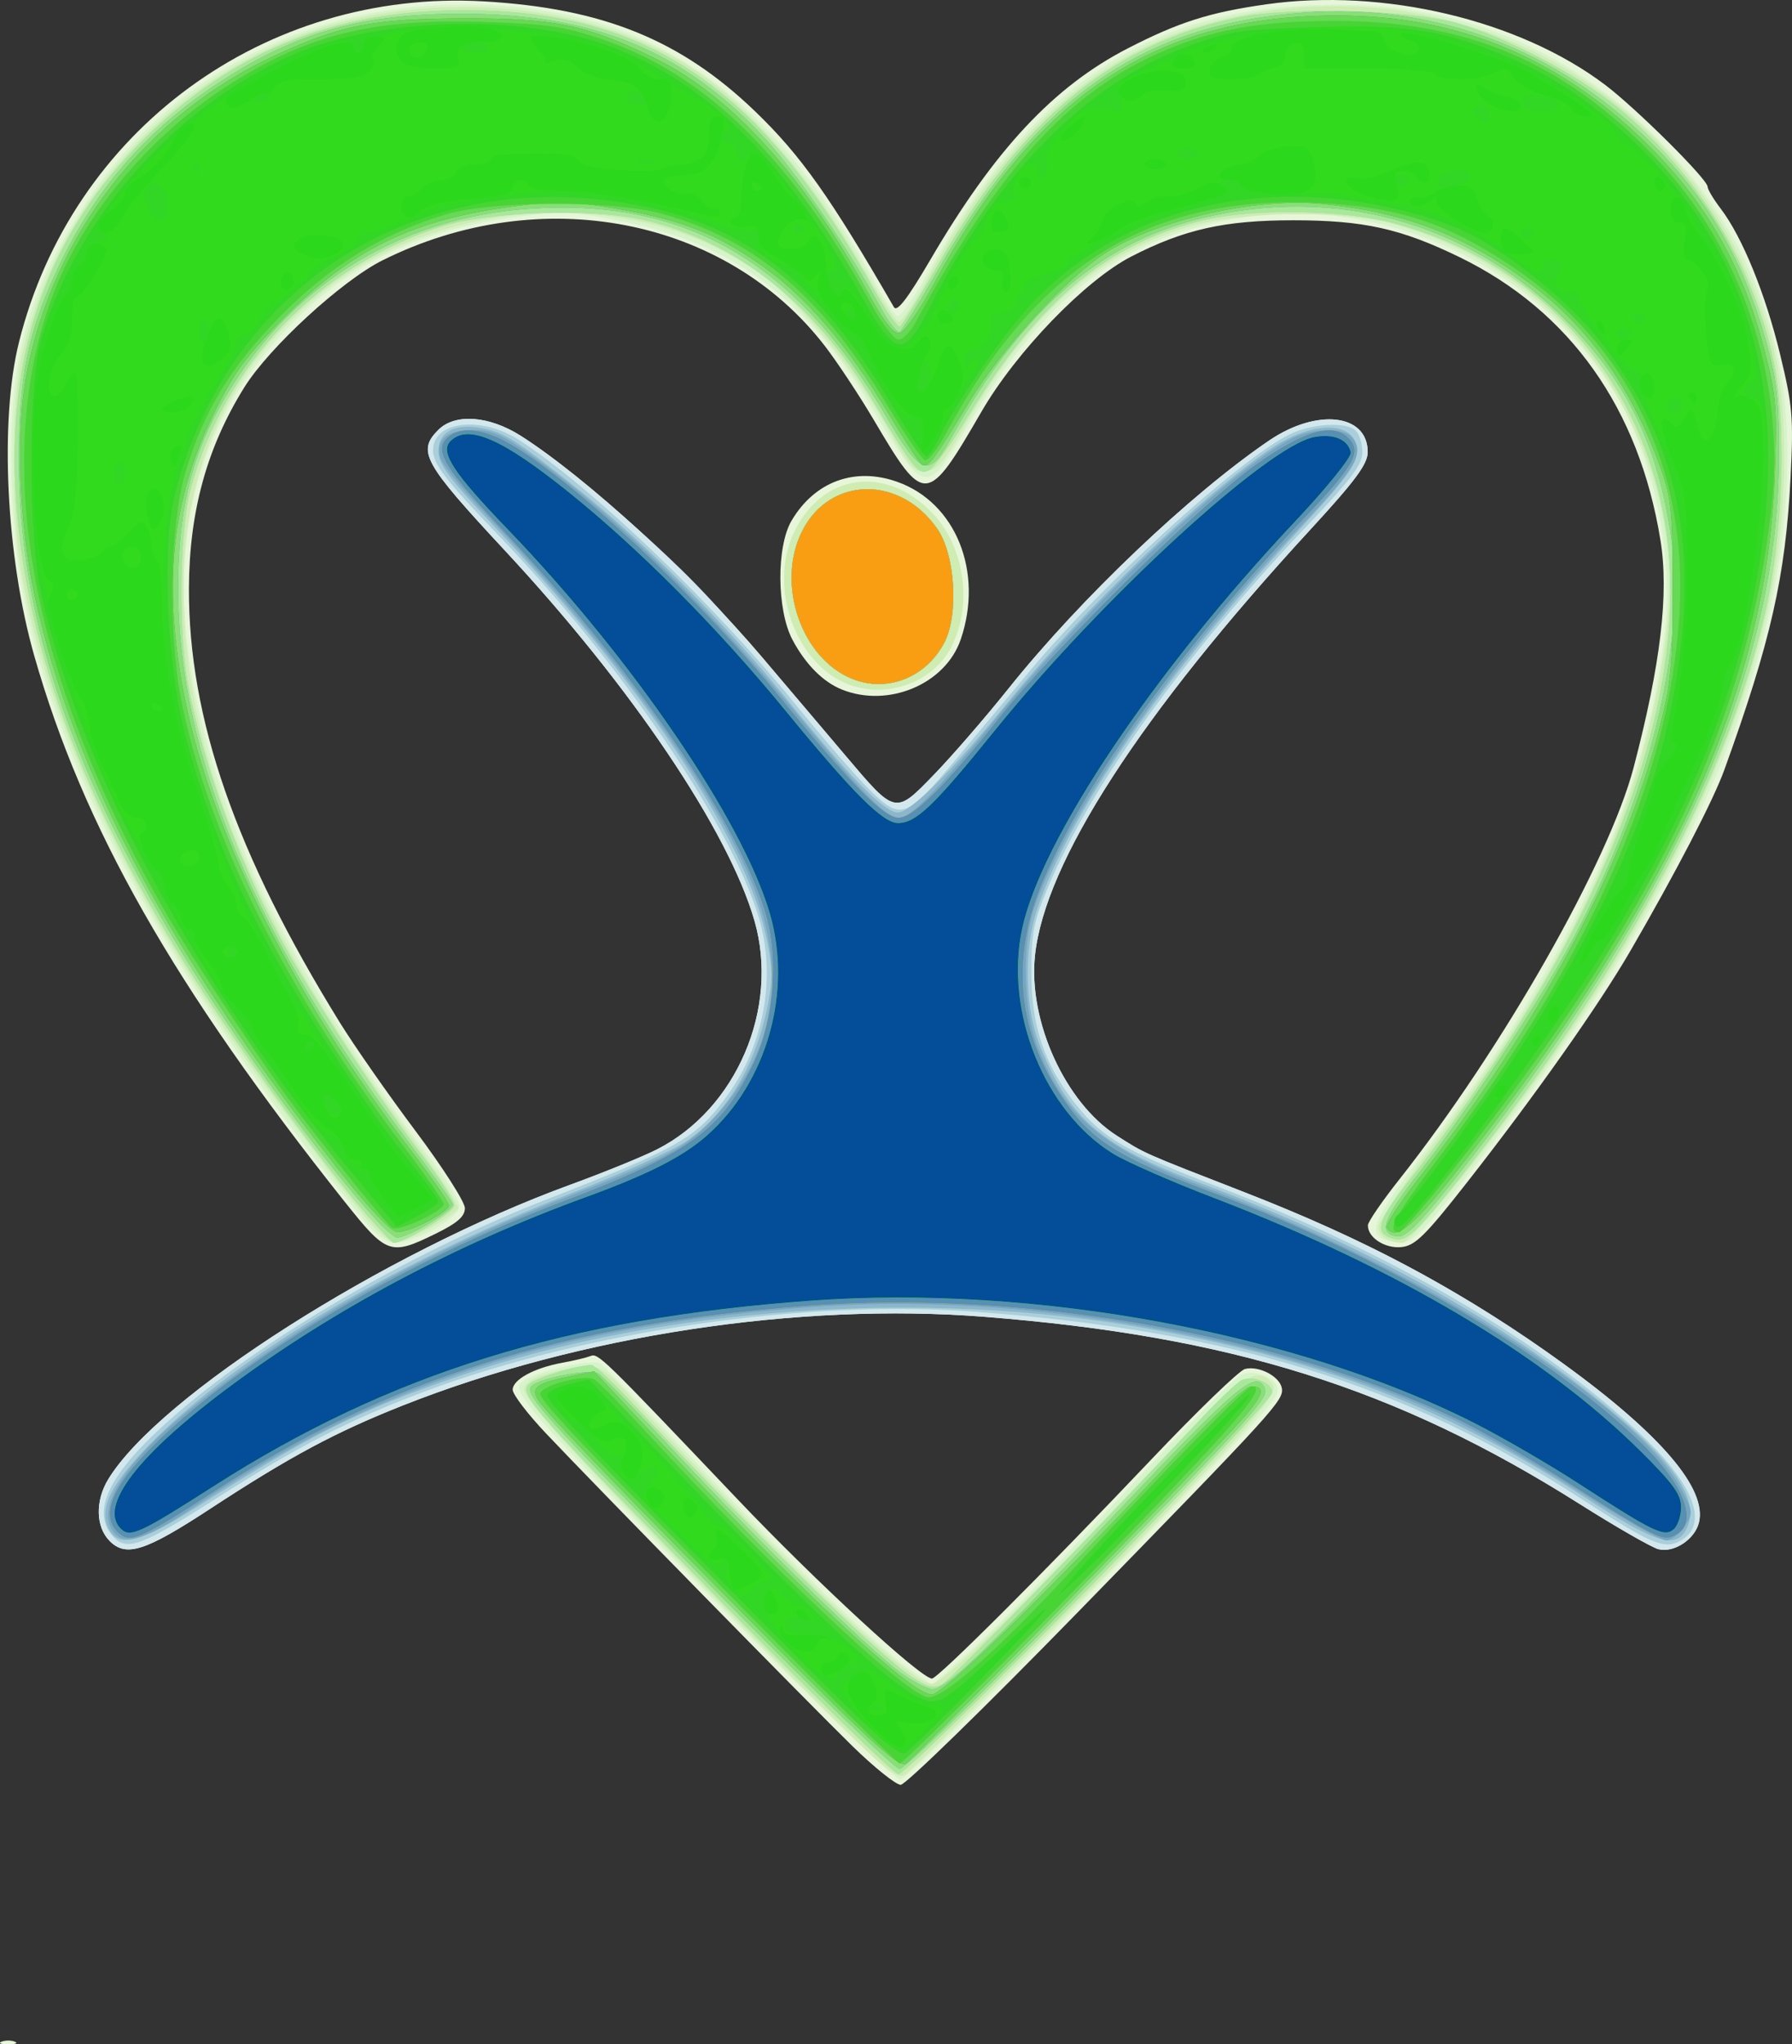<?xml version="1.0" encoding="UTF-8" standalone="no"?>
<!-- Created with Inkscape (http://www.inkscape.org/) -->
<svg
   width="89.28mm"
   height="101.796mm"
   viewBox="0 0 89.28 101.796"
   version="1.1"
   id="svg5"
   xmlns="http://www.w3.org/2000/svg"
   xmlns:svg="http://www.w3.org/2000/svg">
  <rect x="0" y="0" width="89.28" height="101.796" fill="#333333" stroke="none"/>
  <defs
     id="defs2" />
  <g
     id="layer1"
     transform="translate(-36.594,-135.409)">
    <g
       id="g8739"
       transform="translate(0.757,91.88)">
      <path
         style="fill:#e7f6d8;stroke-width:0.265"
         d="m 35.914,145.192 c 0.182,-0.073 0.48,-0.073 0.661,0 0.182,0.073 0.033,0.133 -0.331,0.133 -0.364,0 -0.513,-0.06 -0.331,-0.133 z m 42.389,-14.719 c -2.201,-2.152 -12.702,-12.862 -15.269,-15.574 -0.91,-0.961 -1.654,-1.936 -1.654,-2.169 0,-0.505 1.075,-1.09 2.466,-1.342 0.556,-0.101 1.183,-0.249 1.394,-0.33 0.408,-0.157 0.469,-0.098 7.385,7.17 3.889,4.087 9.095,8.883 9.643,8.883 0.293,0 5.599,-5.296 10.92,-10.9 2.287,-2.409 4.39,-4.44 4.674,-4.514 0.681,-0.178 1.723,0.359 1.836,0.945 0.116,0.603 -0.318,1.08 -10.222,11.228 -4.58,4.693 -8.523,8.533 -8.763,8.533 -0.24,0 -1.324,-0.869 -2.41,-1.93 z M 41.299,120.26 c -0.695,-0.695 -0.724,-1.999 -0.069,-3.073 2.528,-4.145 13.73,-11.28 23.029,-14.669 1.657,-0.604 3.595,-1.393 4.309,-1.755 3.961,-2.007 6.108,-7.032 4.861,-11.374 -1.287,-4.484 -6.137,-11.677 -12.436,-18.445 -4.068,-4.371 -4.384,-4.943 -3.318,-6.009 0.832,-0.832 2.523,-0.709 4.11,0.297 3.281,2.081 8.518,6.884 12.061,11.063 1.304,1.537 3.153,3.721 4.109,4.852 2.507,2.966 2.474,2.959 4.424,0.945 0.894,-0.923 2.577,-2.869 3.74,-4.322 3.561,-4.45 8.995,-9.616 12.941,-12.3 2.391,-1.627 4.917,-1.334 4.917,0.57 0,0.595 -0.612,1.422 -2.858,3.862 -8.47,9.199 -13.233,16.563 -13.719,21.213 -0.341,3.261 1.51,7.328 4.081,8.967 1.414,0.902 1.243,0.826 6.364,2.818 5.995,2.331 10.369,4.655 15.329,8.142 5.135,3.611 7.74,6.573 7.304,8.309 -0.21,0.836 -1.245,1.514 -2.015,1.32 -0.329,-0.083 -2.102,-1.099 -3.939,-2.259 -9.132,-5.765 -17.341,-8.345 -29.644,-9.313 -9.262,-0.729 -20.161,0.93 -28.967,4.411 -3.356,1.327 -5.635,2.548 -9.618,5.156 -3.226,2.112 -4.177,2.416 -4.997,1.596 z M 53.006,103.365 C 44.493,92.657 39.983,84.729 37.542,76.179 36.138,71.262 35.807,64.469 36.782,60.568 39.415,50.028 49.028,42.979 59.925,43.597 c 5.943,0.337 9.833,1.913 13.547,5.49 2.262,2.179 3.738,4.261 6.902,9.737 0.153,0.264 0.682,-0.426 1.826,-2.381 3.196,-5.462 6.139,-8.61 9.825,-10.506 2.539,-1.306 4.075,-1.794 6.907,-2.194 5.838,-0.824 12.597,0.781 16.868,4.006 1.554,1.173 5.112,4.708 5.112,5.078 0,0.13 0.295,0.623 0.656,1.097 1.072,1.405 2.225,4.232 2.957,7.252 0.622,2.565 0.671,3.145 0.52,6.14 -0.248,4.908 -0.982,8.142 -3.301,14.552 -0.546,1.509 -2.414,5.107 -4.671,8.996 -1.565,2.697 -4.725,7.177 -8.12,11.509 -2.11,2.693 -2.611,3.187 -3.301,3.255 -0.823,0.081 -1.683,-0.483 -1.664,-1.092 0.005,-0.172 0.715,-1.205 1.578,-2.296 5.13,-6.491 10.433,-15.815 11.663,-20.505 1.347,-5.137 1.763,-8.657 1.334,-11.303 -1.062,-6.562 -4.504,-11.413 -9.996,-14.091 -2.927,-1.427 -4.795,-1.842 -8.293,-1.843 -3.422,-1.77e-4 -5.436,0.45 -8.07,1.802 -2.294,1.178 -5.727,4.729 -7.462,7.717 -2.729,4.702 -2.84,4.711 -5.378,0.413 C 78.642,63.209 77.549,61.558 76.936,60.762 71.989,54.35 62.77,52.564 54.895,56.492 c -2.027,1.011 -5.647,4.336 -6.886,6.325 -1.865,2.994 -2.745,6.188 -2.759,10.013 -0.022,6.463 2.33,13.227 7.515,21.609 0.719,1.162 2.415,3.592 3.77,5.4 1.355,1.808 2.464,3.54 2.464,3.847 0,0.416 -0.375,0.744 -1.461,1.276 -2.253,1.105 -2.433,1.041 -4.532,-1.599 z m 24.779,-25.499 c -0.939,-0.374 -1.814,-1.254 -2.467,-2.481 -0.781,-1.468 -0.806,-4.636 -0.047,-5.925 1.15,-1.952 3.146,-2.689 5.26,-1.942 2.925,1.033 4.319,4.482 3.172,7.848 -0.758,2.226 -3.598,3.426 -5.919,2.5 z"
         id="path8773" />
      <path
         style="fill:#d2e8ee;stroke-width:0.265"
         d="m 71.909,123.704 c -8.929,-9.048 -10.401,-10.672 -10.184,-11.237 0.172,-0.448 3.521,-1.32 3.995,-1.039 0.19,0.113 2.248,2.229 4.572,4.702 4.649,4.948 9.307,9.457 10.931,10.583 l 1.048,0.726 1.866,-1.655 c 1.026,-0.91 3.378,-3.276 5.226,-5.258 5.103,-5.472 7.821,-8.259 8.313,-8.523 0.604,-0.324 1.803,0.157 1.803,0.724 0,0.513 -0.596,1.154 -10.833,11.671 -4.144,4.256 -7.732,7.739 -7.975,7.739 -0.243,0 -4.186,-3.795 -8.764,-8.434 z m -30.609,-3.445 c -0.695,-0.695 -0.724,-1.999 -0.069,-3.073 2.528,-4.145 13.73,-11.28 23.029,-14.669 1.657,-0.604 3.595,-1.393 4.309,-1.755 3.961,-2.007 6.108,-7.032 4.861,-11.374 -1.287,-4.484 -6.137,-11.677 -12.436,-18.445 -4.068,-4.371 -4.384,-4.943 -3.318,-6.009 0.832,-0.832 2.523,-0.709 4.11,0.297 1.717,1.089 4.572,3.434 7.28,5.979 1.981,1.862 3.269,3.302 8.887,9.936 2.512,2.966 2.477,2.959 4.427,0.945 0.894,-0.923 2.543,-2.825 3.664,-4.227 3.589,-4.487 9.087,-9.722 13.017,-12.396 2.391,-1.627 4.917,-1.334 4.917,0.57 0,0.595 -0.612,1.422 -2.858,3.862 -8.47,9.199 -13.233,16.563 -13.719,21.213 -0.341,3.261 1.51,7.328 4.081,8.967 1.414,0.902 1.243,0.826 6.362,2.816 6.129,2.384 11.138,5.077 15.916,8.558 4.875,3.551 7.141,6.215 6.72,7.895 -0.21,0.836 -1.245,1.514 -2.015,1.32 -0.329,-0.083 -2.102,-1.099 -3.939,-2.259 -9.132,-5.765 -17.341,-8.345 -29.644,-9.313 -9.262,-0.729 -20.161,0.93 -28.967,4.411 -3.356,1.327 -5.635,2.548 -9.618,5.156 -3.226,2.112 -4.177,2.416 -4.997,1.596 z m 12.786,-15.841 C 47.393,96.287 42.169,87.976 39.431,81.101 37.317,75.795 36.449,71.619 36.407,66.55 36.362,61.193 37.284,57.99 40.116,53.662 c 4.108,-6.279 10.966,-9.894 18.768,-9.894 9.118,0 15.113,4.022 20.475,13.739 0.516,0.935 1.057,1.736 1.203,1.78 0.146,0.044 0.898,-1.053 1.672,-2.436 5.169,-9.238 11.104,-13.082 20.196,-13.082 6.453,0 11.92,2.363 16.383,7.079 4.045,4.275 6.067,9.363 6.065,15.261 -0.004,10.858 -5.202,22.451 -16.353,36.47 -2.061,2.592 -2.35,2.855 -3.055,2.783 -1.64,-0.166 -1.497,-0.716 1.06,-4.085 2.773,-3.652 4.051,-5.518 5.778,-8.435 3.846,-6.494 5.767,-11.773 6.474,-17.794 0.47,-4 -0.567,-8.858 -2.583,-12.099 -3.801,-6.111 -11.19,-9.606 -18.228,-8.622 -6.005,0.84 -9.992,3.793 -13.838,10.25 -2.227,3.739 -2.128,3.758 -4.974,-0.948 -3.178,-5.256 -6.854,-7.982 -12.225,-9.068 -2.503,-0.506 -3.022,-0.531 -5.24,-0.253 -5.509,0.691 -9.357,2.773 -12.7,6.873 -5.002,6.133 -5.306,14.267 -0.931,24.919 1.597,3.889 5.543,10.392 9.052,14.918 0.889,1.147 1.617,2.306 1.617,2.575 0,0.559 -2.251,1.825 -3.232,1.817 -0.372,-0.003 -0.916,-0.384 -1.417,-0.992 z M 77.917,77.524 c -2.505,-1.118 -3.761,-4.79 -2.543,-7.43 1.388,-3.008 4.622,-3.457 6.956,-0.967 1.583,1.69 1.967,4.55 0.889,6.633 -0.94,1.818 -3.371,2.626 -5.303,1.763 z"
         id="path8771" />
      <path
         style="fill:#d6f4ca;stroke-width:0.265"
         d="m 71.909,123.704 c -8.929,-9.048 -10.401,-10.672 -10.184,-11.237 0.172,-0.448 3.521,-1.32 3.995,-1.039 0.19,0.113 2.248,2.229 4.572,4.702 4.649,4.948 9.307,9.457 10.931,10.583 l 1.048,0.726 1.866,-1.655 c 1.026,-0.91 3.378,-3.276 5.226,-5.258 5.103,-5.472 7.821,-8.259 8.313,-8.523 0.604,-0.324 1.803,0.157 1.803,0.724 0,0.513 -0.596,1.154 -10.833,11.671 -4.144,4.256 -7.732,7.739 -7.975,7.739 -0.243,0 -4.186,-3.795 -8.764,-8.434 z m -30.444,-3.671 c -1.056,-1.167 -0.286,-2.928 2.347,-5.37 4.372,-4.055 12.14,-8.644 19.421,-11.475 6.449,-2.507 7.314,-3.007 8.845,-5.115 1.831,-2.521 2.438,-5.915 1.577,-8.813 -1.381,-4.651 -6.863,-12.713 -12.942,-19.035 -2.66,-2.766 -3.301,-3.596 -3.301,-4.273 0,-1.441 2.354,-1.738 4.248,-0.536 3.528,2.239 9.799,8.23 13.838,13.219 1.38,1.705 3.051,3.627 3.712,4.271 1.525,1.484 1.785,1.387 4.285,-1.603 1.018,-1.217 2.697,-3.225 3.732,-4.462 3.592,-4.293 10.243,-10.346 12.801,-11.651 1.139,-0.581 2.884,-0.686 3.368,-0.202 0.175,0.175 0.318,0.656 0.318,1.069 0,0.591 -0.573,1.355 -2.682,3.572 -6.138,6.454 -10.845,13.009 -12.983,18.081 -0.708,1.678 -0.828,2.291 -0.83,4.213 -0.003,2.686 0.643,4.603 2.222,6.601 1.317,1.666 2.51,2.354 7.181,4.139 8.643,3.304 16.221,7.761 21.076,12.394 2.596,2.477 3.285,4.43 1.836,5.205 -0.798,0.427 -1.402,0.167 -4.977,-2.142 -8.782,-5.672 -17.333,-8.306 -30.112,-9.274 -8.424,-0.638 -19.379,0.946 -27.445,3.969 -3.724,1.395 -6.336,2.736 -10.423,5.347 -3.686,2.355 -4.429,2.627 -5.112,1.872 z M 54.085,104.418 C 47.393,96.287 42.169,87.976 39.431,81.101 37.317,75.795 36.449,71.619 36.407,66.55 36.362,61.193 37.284,57.99 40.116,53.662 c 4.108,-6.279 10.966,-9.894 18.768,-9.894 9.118,0 15.113,4.022 20.475,13.739 0.516,0.935 1.057,1.736 1.203,1.78 0.146,0.044 0.898,-1.053 1.672,-2.436 5.169,-9.238 11.104,-13.082 20.196,-13.082 6.453,0 11.92,2.363 16.383,7.079 4.045,4.275 6.067,9.363 6.065,15.261 -0.004,10.858 -5.202,22.451 -16.353,36.47 -2.061,2.592 -2.35,2.855 -3.055,2.783 -1.64,-0.166 -1.497,-0.716 1.06,-4.085 2.773,-3.652 4.051,-5.518 5.778,-8.435 3.846,-6.494 5.767,-11.773 6.474,-17.794 0.47,-4 -0.567,-8.858 -2.583,-12.099 -3.801,-6.111 -11.19,-9.606 -18.228,-8.622 -6.005,0.84 -9.992,3.793 -13.838,10.25 -2.227,3.739 -2.128,3.758 -4.974,-0.948 -3.178,-5.256 -6.854,-7.982 -12.225,-9.068 -2.503,-0.506 -3.022,-0.531 -5.24,-0.253 -5.509,0.691 -9.357,2.773 -12.7,6.873 -5.002,6.133 -5.306,14.267 -0.931,24.919 1.597,3.889 5.543,10.392 9.052,14.918 0.889,1.147 1.617,2.306 1.617,2.575 0,0.559 -2.251,1.825 -3.232,1.817 -0.372,-0.003 -0.916,-0.384 -1.417,-0.992 z M 77.917,77.524 c -2.505,-1.118 -3.761,-4.79 -2.543,-7.43 1.388,-3.008 4.622,-3.457 6.956,-0.967 1.583,1.69 1.967,4.55 0.889,6.633 -0.94,1.818 -3.371,2.626 -5.303,1.763 z"
         id="path8769" />
      <path
         style="fill:#cfecb3;stroke-width:0.265"
         d="m 73.901,125.616 c -9.417,-9.575 -12.049,-12.431 -11.947,-12.962 0.058,-0.3 0.544,-0.576 1.411,-0.8 2.082,-0.54 2.333,-0.47 3.722,1.036 7.763,8.417 14.114,14.486 15.161,14.486 0.55,0 4.356,-3.695 10.836,-10.518 4.658,-4.905 5.331,-5.395 6.112,-4.453 0.25,0.301 0.005,0.727 -1.255,2.183 -2.201,2.543 -16.41,16.98 -17.048,17.322 -0.468,0.251 -1.239,-0.443 -6.993,-6.293 z M 41.464,120.034 c -1.056,-1.167 -0.286,-2.928 2.347,-5.37 4.372,-4.055 12.14,-8.644 19.421,-11.475 6.449,-2.507 7.314,-3.007 8.845,-5.115 1.831,-2.521 2.438,-5.915 1.577,-8.813 -1.381,-4.651 -6.863,-12.713 -12.942,-19.035 -2.66,-2.766 -3.301,-3.596 -3.301,-4.273 0,-1.441 2.354,-1.738 4.248,-0.536 3.528,2.239 9.799,8.23 13.838,13.219 1.38,1.705 3.051,3.627 3.712,4.271 1.525,1.484 1.785,1.387 4.285,-1.603 1.018,-1.217 2.697,-3.225 3.732,-4.462 3.592,-4.293 10.243,-10.346 12.801,-11.651 1.139,-0.581 2.884,-0.686 3.368,-0.202 0.175,0.175 0.318,0.656 0.318,1.069 0,0.591 -0.573,1.355 -2.682,3.572 -6.138,6.454 -10.845,13.009 -12.983,18.081 -0.708,1.678 -0.828,2.291 -0.83,4.213 -0.003,2.686 0.643,4.603 2.222,6.601 1.317,1.666 2.51,2.354 7.181,4.139 8.643,3.304 16.221,7.761 21.076,12.394 2.596,2.477 3.285,4.43 1.836,5.205 -0.798,0.427 -1.402,0.167 -4.977,-2.142 -8.782,-5.672 -17.333,-8.306 -30.112,-9.274 -8.424,-0.638 -19.379,0.946 -27.445,3.969 -3.724,1.395 -6.336,2.736 -10.423,5.347 -3.686,2.355 -4.429,2.627 -5.112,1.872 z m 12.584,-15.875 c -0.567,-0.691 -1.263,-1.564 -1.546,-1.94 -0.283,-0.376 -1.537,-2.043 -2.786,-3.704 C 42.768,89.276 38.309,80.069 36.912,72.078 36.379,69.028 36.392,63.57 36.938,61.168 38.771,53.109 45.166,46.529 53.062,44.578 c 5.902,-1.458 12.596,-0.599 17.009,2.183 3.054,1.926 6.125,5.478 8.888,10.282 0.774,1.346 1.511,2.48 1.637,2.521 0.127,0.041 0.695,-0.788 1.264,-1.842 4.667,-8.65 9.889,-12.748 17.452,-13.7 11.455,-1.441 21.785,5.454 24.812,16.56 0.81,2.971 0.809,8.106 -0.002,12.235 -1.383,7.044 -5.111,15.059 -10.731,23.073 -2.992,4.266 -7.229,9.525 -7.674,9.525 -0.715,0 -1.211,-0.324 -1.211,-0.792 0,-0.259 1.285,-2.181 2.855,-4.271 6.609,-8.798 10.091,-16.165 11.311,-23.931 0.734,-4.672 0.24,-8.166 -1.717,-12.148 -2.298,-4.676 -6.594,-8.19 -11.733,-9.594 -2.598,-0.71 -7.709,-0.631 -10.241,0.159 -4.696,1.464 -7.969,4.433 -11.255,10.205 -0.837,1.47 -1.215,1.894 -1.746,1.956 -0.602,0.071 -0.82,-0.172 -1.93,-2.15 -1.455,-2.592 -3.913,-5.706 -5.624,-7.123 -6.003,-4.973 -16.241,-4.768 -22.652,0.454 -4.482,3.651 -6.799,8.624 -6.799,14.592 0,8.381 3.595,16.961 11.617,27.731 1.185,1.59 2.113,3.019 2.064,3.175 -0.118,0.37 -2.572,1.724 -3.139,1.732 -0.241,0.003 -0.903,-0.559 -1.47,-1.251 z M 77.917,77.524 c -2.505,-1.118 -3.761,-4.79 -2.543,-7.43 1.388,-3.008 4.622,-3.457 6.956,-0.967 1.583,1.69 1.967,4.55 0.889,6.633 -0.94,1.818 -3.371,2.626 -5.303,1.763 z"
         id="path8767" />
      <path
         style="fill:#abcedd;stroke-width:0.265"
         d="m 71.955,123.473 c -9.663,-9.824 -10.289,-10.53 -9.758,-11.025 0.331,-0.308 2.43,-0.947 3.113,-0.947 0.141,0 0.951,0.743 1.801,1.651 6.322,6.754 12.384,12.699 14.158,13.882 0.769,0.514 1.078,0.59 1.491,0.37 0.455,-0.244 7.909,-7.879 12.772,-13.083 0.93,-0.995 1.902,-1.922 2.159,-2.06 0.515,-0.276 1.526,0.119 1.526,0.595 0,0.563 -18.071,19.017 -18.622,19.017 -0.206,0 -4.093,-3.78 -8.638,-8.401 z M 41.464,120.034 c -1.056,-1.167 -0.286,-2.928 2.347,-5.37 4.372,-4.055 12.14,-8.644 19.421,-11.475 6.449,-2.507 7.314,-3.007 8.845,-5.115 1.831,-2.521 2.438,-5.915 1.577,-8.813 -1.381,-4.651 -6.863,-12.713 -12.942,-19.035 -2.66,-2.766 -3.301,-3.596 -3.301,-4.273 0,-1.441 2.354,-1.738 4.248,-0.536 3.528,2.239 9.799,8.23 13.838,13.219 1.38,1.705 3.051,3.627 3.712,4.271 1.525,1.484 1.785,1.387 4.285,-1.603 1.018,-1.217 2.697,-3.225 3.732,-4.462 3.592,-4.293 10.243,-10.346 12.801,-11.651 1.139,-0.581 2.884,-0.686 3.368,-0.202 0.175,0.175 0.318,0.656 0.318,1.069 0,0.591 -0.573,1.355 -2.682,3.572 -6.138,6.454 -10.845,13.009 -12.983,18.081 -0.708,1.678 -0.828,2.291 -0.83,4.213 -0.003,2.686 0.643,4.603 2.222,6.601 1.317,1.666 2.51,2.354 7.181,4.139 8.643,3.304 16.221,7.761 21.076,12.394 2.596,2.477 3.285,4.43 1.836,5.205 -0.798,0.427 -1.402,0.167 -4.977,-2.142 -8.782,-5.672 -17.333,-8.306 -30.112,-9.274 -8.424,-0.638 -19.379,0.946 -27.445,3.969 -3.724,1.395 -6.336,2.736 -10.423,5.347 -3.686,2.355 -4.429,2.627 -5.112,1.872 z M 54.228,104.159 C 52.261,101.937 47.95,96.051 45.625,92.414 39.92,83.491 36.941,75.341 36.599,67.712 c -0.315,-6.999 1.769,-12.636 6.357,-17.203 4.438,-4.417 9.548,-6.481 16.028,-6.473 9.217,0.011 14.791,3.842 20.498,14.086 0.548,0.983 1.087,1.73 1.199,1.661 0.112,-0.069 0.955,-1.439 1.874,-3.045 4.176,-7.296 8.74,-11.053 15.002,-12.348 2.521,-0.521 8.42,-0.374 10.787,0.27 2.419,0.658 6.146,2.607 8.133,4.251 3.801,3.147 6.507,7.467 7.631,12.185 0.769,3.229 0.608,8.943 -0.369,13.099 -1.903,8.09 -6.674,17.08 -14.19,26.736 -3.052,3.921 -3.593,4.466 -4.257,4.293 -1.005,-0.263 -0.87,-0.837 0.655,-2.788 8.644,-11.058 13.113,-21.131 13.113,-29.557 0,-8.818 -5.587,-16.141 -13.947,-18.279 -2.447,-0.626 -6.86,-0.685 -9.239,-0.124 -4.808,1.134 -8.296,4.015 -11.763,9.717 -0.814,1.338 -1.685,2.559 -1.935,2.711 -0.553,0.338 -0.759,0.092 -2.803,-3.334 -2.967,-4.973 -6.894,-8.07 -11.544,-9.105 -2.61,-0.581 -7.663,-0.404 -10.02,0.351 -6.107,1.955 -10.771,6.83 -12.466,13.026 -0.56,2.046 -0.629,7.133 -0.134,9.79 0.769,4.123 2.72,9.329 5.008,13.361 1.652,2.913 4.695,7.518 6.636,10.042 0.89,1.157 1.618,2.294 1.618,2.525 0,0.329 -2.488,1.853 -3.026,1.853 -0.057,0 -0.604,-0.566 -1.216,-1.257 z M 78.313,77.338 c -2.565,-1.018 -3.835,-4.759 -2.503,-7.377 1.388,-2.729 4.893,-2.769 6.738,-0.076 0.877,1.28 1.058,4.246 0.343,5.627 -0.904,1.746 -2.836,2.517 -4.578,1.826 z"
         id="path8765" />
      <path
         style="fill:#a8e899;stroke-width:0.265"
         d="m 71.955,123.473 c -9.663,-9.824 -10.289,-10.53 -9.758,-11.025 0.331,-0.308 2.43,-0.947 3.113,-0.947 0.141,0 0.951,0.743 1.801,1.651 6.322,6.754 12.384,12.699 14.158,13.882 0.769,0.514 1.078,0.59 1.491,0.37 0.455,-0.244 7.909,-7.879 12.772,-13.083 0.93,-0.995 1.902,-1.922 2.159,-2.06 0.515,-0.276 1.526,0.119 1.526,0.595 0,0.563 -18.071,19.017 -18.622,19.017 -0.206,0 -4.093,-3.78 -8.638,-8.401 z m -30.691,-3.786 c -0.497,-0.929 -0.01,-2.062 1.647,-3.834 4.242,-4.535 12.188,-9.314 21.6,-12.99 2.38,-0.93 4.859,-2.056 5.508,-2.503 2.057,-1.415 3.481,-3.798 4.075,-6.816 C 74.356,92.216 74.335,91.639 73.966,89.981 72.902,85.2 67.727,77.441 60.483,69.766 58.186,67.333 57.676,66.646 57.676,65.989 c 0,-0.961 0.843,-1.4 2.183,-1.138 1.111,0.217 1.662,0.566 4.696,2.97 3.295,2.611 7.525,6.853 10.444,10.475 3.132,3.886 4.895,5.689 5.563,5.689 0.65,0 2.681,-2.037 5.541,-5.556 3.693,-4.544 9.787,-10.399 13.123,-12.606 2.121,-1.403 4.223,-1.32 4.223,0.168 0,0.658 -0.545,1.393 -2.996,4.041 -6.643,7.176 -11.246,13.839 -12.915,18.689 -0.721,2.095 -0.656,5.022 0.155,6.994 1.455,3.538 3.033,4.882 7.848,6.685 8.485,3.177 15.702,7.209 21.006,11.734 2.873,2.451 3.93,4.175 3.347,5.456 -0.514,1.128 -1.497,0.839 -5.087,-1.493 -6.792,-4.412 -13.14,-6.861 -21.807,-8.415 -11.081,-1.986 -24.152,-1.082 -34.293,2.372 -4.964,1.691 -7.323,2.867 -13.05,6.507 -2.822,1.793 -3.888,2.067 -4.391,1.126 z M 54.228,104.159 C 52.261,101.937 47.95,96.051 45.625,92.414 39.92,83.491 36.941,75.341 36.599,67.712 c -0.315,-6.999 1.769,-12.636 6.357,-17.203 4.438,-4.417 9.548,-6.481 16.028,-6.473 9.217,0.011 14.791,3.842 20.498,14.086 0.548,0.983 1.087,1.73 1.199,1.661 0.112,-0.069 0.955,-1.439 1.874,-3.045 4.176,-7.296 8.74,-11.053 15.002,-12.348 2.521,-0.521 8.42,-0.374 10.787,0.27 2.419,0.658 6.146,2.607 8.133,4.251 3.801,3.147 6.507,7.467 7.631,12.185 0.769,3.229 0.608,8.943 -0.369,13.099 -1.903,8.09 -6.674,17.08 -14.19,26.736 -3.052,3.921 -3.593,4.466 -4.257,4.293 -1.005,-0.263 -0.87,-0.837 0.655,-2.788 8.644,-11.058 13.113,-21.131 13.113,-29.557 0,-8.818 -5.587,-16.141 -13.947,-18.279 -2.447,-0.626 -6.86,-0.685 -9.239,-0.124 -4.808,1.134 -8.296,4.015 -11.763,9.717 -0.814,1.338 -1.685,2.559 -1.935,2.711 -0.553,0.338 -0.759,0.092 -2.803,-3.334 -2.967,-4.973 -6.894,-8.07 -11.544,-9.105 -2.61,-0.581 -7.663,-0.404 -10.02,0.351 -6.107,1.955 -10.771,6.83 -12.466,13.026 -0.56,2.046 -0.629,7.133 -0.134,9.79 0.769,4.123 2.72,9.329 5.008,13.361 1.652,2.913 4.695,7.518 6.636,10.042 0.89,1.157 1.618,2.294 1.618,2.525 0,0.329 -2.488,1.853 -3.026,1.853 -0.057,0 -0.604,-0.566 -1.216,-1.257 z M 78.313,77.338 c -2.565,-1.018 -3.835,-4.759 -2.503,-7.377 1.388,-2.729 4.893,-2.769 6.738,-0.076 0.877,1.28 1.058,4.246 0.343,5.627 -0.904,1.746 -2.836,2.517 -4.578,1.826 z"
         id="path8763" />
      <path
         style="fill:#8bb6ce;stroke-width:0.265"
         d="m 71.822,123.076 c -8.702,-8.842 -9.802,-10.053 -9.534,-10.488 0.247,-0.4 2.931,-0.925 3.364,-0.659 0.207,0.128 1.934,1.899 3.838,3.936 4.19,4.484 9.671,9.839 11.213,10.956 0.621,0.45 1.337,0.818 1.59,0.818 0.692,0 2.562,-1.792 9.277,-8.892 5.946,-6.288 6.895,-7.075 7.287,-6.054 0.179,0.466 -0.591,1.305 -10.604,11.571 -3.938,4.037 -7.357,7.341 -7.597,7.342 -0.24,8e-4 -4.215,-3.838 -8.833,-8.531 z m -30.559,-3.389 c -0.497,-0.929 -0.01,-2.062 1.647,-3.834 4.242,-4.535 12.188,-9.314 21.6,-12.99 2.38,-0.93 4.859,-2.056 5.508,-2.503 2.057,-1.415 3.481,-3.798 4.075,-6.816 C 74.356,92.216 74.335,91.639 73.966,89.981 72.902,85.2 67.727,77.441 60.483,69.766 58.186,67.333 57.676,66.646 57.676,65.989 c 0,-0.961 0.843,-1.4 2.183,-1.138 1.111,0.217 1.662,0.566 4.696,2.97 3.295,2.611 7.525,6.853 10.444,10.475 3.132,3.886 4.895,5.689 5.563,5.689 0.65,0 2.681,-2.037 5.541,-5.556 3.693,-4.544 9.787,-10.399 13.123,-12.606 2.121,-1.403 4.223,-1.32 4.223,0.168 0,0.658 -0.545,1.393 -2.996,4.041 -6.643,7.176 -11.246,13.839 -12.915,18.689 -0.721,2.095 -0.656,5.022 0.155,6.994 1.455,3.538 3.033,4.882 7.848,6.685 8.485,3.177 15.702,7.209 21.006,11.734 2.873,2.451 3.93,4.175 3.347,5.456 -0.514,1.128 -1.497,0.839 -5.087,-1.493 -6.792,-4.412 -13.14,-6.861 -21.807,-8.415 -11.081,-1.986 -24.152,-1.082 -34.293,2.372 -4.964,1.691 -7.323,2.867 -13.05,6.507 -2.822,1.793 -3.888,2.067 -4.391,1.126 z m 13.34,-15.396 c -2.49,-2.695 -7.174,-9.136 -9.743,-13.399 -5.615,-9.319 -8.071,-16.749 -8.082,-24.45 -0.006,-4.071 0.444,-6.332 1.87,-9.404 1.889,-4.07 4.47,-7.042 8.23,-9.482 3.743,-2.428 7.049,-3.349 11.988,-3.34 6.59,0.012 11.03,1.841 15.084,6.211 1.503,1.62 4.252,5.636 5.758,8.414 0.404,0.744 0.833,1.292 0.955,1.217 0.121,-0.075 0.97,-1.446 1.887,-3.047 4.919,-8.594 10.152,-12.272 18.291,-12.857 6.18,-0.444 12.017,1.613 16.589,5.846 3.315,3.069 5.219,6.24 6.45,10.743 0.491,1.797 0.599,2.843 0.583,5.645 -0.062,10.685 -5.177,22.022 -16.211,35.929 -1.719,2.167 -2.396,2.837 -2.804,2.778 -0.967,-0.139 -0.723,-0.86 1.061,-3.133 2.227,-2.838 5.787,-8.187 7.387,-11.1 4.028,-7.333 5.989,-15.092 5.2,-20.574 -0.648,-4.505 -2.138,-7.632 -5.064,-10.63 -4.718,-4.835 -11.062,-6.781 -17.66,-5.418 -5.528,1.142 -9.511,4.514 -13.186,11.164 -1.072,1.939 -1.471,1.801 -3.17,-1.097 C 75.517,56.633 70.135,53.449 62.438,53.907 c -6.831,0.406 -12.411,3.953 -15.715,9.989 -1.4,2.558 -2.013,5.269 -2.013,8.91 0,8.294 3.774,17.341 11.55,27.687 1.105,1.47 2.064,2.815 2.131,2.988 0.108,0.28 -2.2,1.669 -2.773,1.669 -0.122,0 -0.579,-0.387 -1.016,-0.86 z M 78.313,77.338 c -2.565,-1.018 -3.835,-4.759 -2.503,-7.377 1.388,-2.729 4.893,-2.769 6.738,-0.076 0.877,1.28 1.058,4.246 0.343,5.627 -0.904,1.746 -2.836,2.517 -4.578,1.826 z"
         id="path8761" />
      <path
         style="fill:#74a6c4;stroke-width:0.265"
         d="m 71.822,123.076 c -8.702,-8.842 -9.802,-10.053 -9.534,-10.488 0.247,-0.4 2.931,-0.925 3.364,-0.659 0.207,0.128 1.934,1.899 3.838,3.936 4.19,4.484 9.671,9.839 11.213,10.956 0.621,0.45 1.337,0.818 1.59,0.818 0.692,0 2.562,-1.792 9.277,-8.892 5.946,-6.288 6.895,-7.075 7.287,-6.054 0.179,0.466 -0.591,1.305 -10.604,11.571 -3.938,4.037 -7.357,7.341 -7.597,7.342 -0.24,8e-4 -4.215,-3.838 -8.833,-8.531 z M 41.603,119.932 c -1.117,-1.132 0.293,-3.483 3.763,-6.274 5.217,-4.197 11.387,-7.665 18.732,-10.528 4.835,-1.885 5.928,-2.466 7.23,-3.843 3.089,-3.269 3.776,-7.177 2.042,-11.614 -1.847,-4.726 -6.915,-11.778 -13.3,-18.505 -1.174,-1.237 -2.206,-2.518 -2.294,-2.848 -0.237,-0.893 0.334,-1.386 1.608,-1.386 0.877,0 1.447,0.233 2.68,1.094 4.232,2.957 9.077,7.687 13.949,13.617 2.831,3.446 4.001,4.604 4.652,4.604 0.54,0 2.057,-1.56 4.744,-4.88 4.598,-5.68 11.745,-12.448 14.785,-14.002 0.994,-0.508 2.485,-0.567 2.937,-0.115 0.758,0.758 0.317,1.538 -2.573,4.557 -6.161,6.434 -11.456,14.021 -13.17,18.871 -0.661,1.871 -0.586,5.1 0.163,7.021 1.358,3.484 3.266,5.056 8.54,7.038 10.549,3.964 21.312,10.805 23.505,14.939 0.597,1.125 0.604,1.199 0.169,1.863 -0.249,0.38 -0.662,0.691 -0.919,0.691 -0.256,0 -2.188,-1.086 -4.293,-2.414 -2.105,-1.328 -4.959,-2.951 -6.341,-3.607 -8.574,-4.068 -21.292,-6.337 -31.532,-5.627 -12.962,0.899 -21.993,3.809 -31.369,10.108 -2.081,1.398 -3.186,1.767 -3.707,1.239 z m 13.001,-15.641 c -2.49,-2.695 -7.174,-9.136 -9.743,-13.399 -5.615,-9.319 -8.071,-16.749 -8.082,-24.45 -0.006,-4.071 0.444,-6.332 1.87,-9.404 1.889,-4.07 4.47,-7.042 8.23,-9.482 3.743,-2.428 7.049,-3.349 11.988,-3.34 6.59,0.012 11.03,1.841 15.084,6.211 1.503,1.62 4.252,5.636 5.758,8.414 0.404,0.744 0.833,1.292 0.955,1.217 0.121,-0.075 0.97,-1.446 1.887,-3.047 4.919,-8.594 10.152,-12.272 18.291,-12.857 6.18,-0.444 12.017,1.613 16.589,5.846 3.315,3.069 5.219,6.24 6.45,10.743 0.491,1.797 0.599,2.843 0.583,5.645 -0.062,10.685 -5.177,22.022 -16.211,35.929 -1.719,2.167 -2.396,2.837 -2.804,2.778 -0.967,-0.139 -0.723,-0.86 1.061,-3.133 2.227,-2.838 5.787,-8.187 7.387,-11.1 4.028,-7.333 5.989,-15.092 5.2,-20.574 -0.648,-4.505 -2.138,-7.632 -5.064,-10.63 -4.718,-4.835 -11.062,-6.781 -17.66,-5.418 -5.528,1.142 -9.511,4.514 -13.186,11.164 -1.072,1.939 -1.471,1.801 -3.17,-1.097 C 75.517,56.633 70.135,53.449 62.438,53.907 c -6.831,0.406 -12.411,3.953 -15.715,9.989 -1.4,2.558 -2.013,5.269 -2.013,8.91 0,8.294 3.774,17.341 11.55,27.687 1.105,1.47 2.064,2.815 2.131,2.988 0.108,0.28 -2.2,1.669 -2.773,1.669 -0.122,0 -0.579,-0.387 -1.016,-0.86 z M 78.313,77.338 c -2.565,-1.018 -3.835,-4.759 -2.503,-7.377 1.388,-2.729 4.893,-2.769 6.738,-0.076 0.877,1.28 1.058,4.246 0.343,5.627 -0.904,1.746 -2.836,2.517 -4.578,1.826 z"
         id="path8759" />
      <path
         style="fill:#88e075;stroke-width:0.265"
         d="m 71.822,123.076 c -8.702,-8.842 -9.802,-10.053 -9.534,-10.488 0.247,-0.4 2.931,-0.925 3.364,-0.659 0.207,0.128 1.934,1.899 3.838,3.936 4.19,4.484 9.671,9.839 11.213,10.956 0.621,0.45 1.337,0.818 1.59,0.818 0.692,0 2.562,-1.792 9.277,-8.892 5.946,-6.288 6.895,-7.075 7.287,-6.054 0.179,0.466 -0.591,1.305 -10.604,11.571 -3.938,4.037 -7.357,7.341 -7.597,7.342 -0.24,8e-4 -4.215,-3.838 -8.833,-8.531 z m -30.125,-3.251 c -0.945,-0.945 -0.173,-2.527 2.396,-4.916 4.483,-4.167 12.15,-8.655 19.663,-11.512 6.461,-2.456 8.043,-3.598 9.624,-6.946 1.021,-2.162 1.265,-5.177 0.6,-7.418 -1.34,-4.512 -6.523,-12.105 -12.868,-18.853 -3.149,-3.348 -3.668,-4.184 -3.01,-4.842 0.575,-0.575 1.693,-0.503 2.967,0.189 3.123,1.698 9.51,7.66 13.676,12.766 3.491,4.278 5.138,5.953 5.854,5.953 0.731,0 2.33,-1.584 5.003,-4.955 2.731,-3.445 10.049,-10.671 12.76,-12.599 2.428,-1.727 3.868,-2.149 4.653,-1.365 0.685,0.685 0.339,1.334 -2.056,3.855 -6.24,6.568 -11.041,13.226 -13.172,18.266 -1.556,3.68 -1.281,7.236 0.811,10.468 1.551,2.397 2.775,3.182 7.973,5.111 7.924,2.941 16.479,7.95 20.971,12.28 2.224,2.144 2.949,4.033 1.786,4.656 -0.644,0.345 -0.851,0.244 -5.439,-2.643 -1.885,-1.186 -4.32,-2.581 -5.411,-3.099 -8.965,-4.257 -21.6,-6.468 -32.384,-5.668 -12.204,0.906 -20.946,3.646 -29.661,9.297 -3.644,2.363 -4.138,2.569 -4.735,1.972 z m 12.907,-15.534 c -2.49,-2.695 -7.174,-9.136 -9.743,-13.399 -5.615,-9.319 -8.071,-16.749 -8.082,-24.45 -0.006,-4.071 0.444,-6.332 1.87,-9.404 1.889,-4.07 4.47,-7.042 8.23,-9.482 3.743,-2.428 7.049,-3.349 11.988,-3.34 6.59,0.012 11.03,1.841 15.084,6.211 1.503,1.62 4.252,5.636 5.758,8.414 0.404,0.744 0.833,1.292 0.955,1.217 0.121,-0.075 0.97,-1.446 1.887,-3.047 4.919,-8.594 10.152,-12.272 18.291,-12.857 6.18,-0.444 12.017,1.613 16.589,5.846 3.315,3.069 5.219,6.24 6.45,10.743 0.491,1.797 0.599,2.843 0.583,5.645 -0.062,10.685 -5.177,22.022 -16.211,35.929 -1.719,2.167 -2.396,2.837 -2.804,2.778 -0.967,-0.139 -0.723,-0.86 1.061,-3.133 2.227,-2.838 5.787,-8.187 7.387,-11.1 4.028,-7.333 5.989,-15.092 5.2,-20.574 -0.648,-4.505 -2.138,-7.632 -5.064,-10.63 -4.718,-4.835 -11.062,-6.781 -17.66,-5.418 -5.528,1.142 -9.511,4.514 -13.186,11.164 -1.072,1.939 -1.471,1.801 -3.17,-1.097 C 75.517,56.633 70.135,53.449 62.438,53.907 c -6.831,0.406 -12.411,3.953 -15.715,9.989 -1.4,2.558 -2.013,5.269 -2.013,8.91 0,8.294 3.774,17.341 11.55,27.687 1.105,1.47 2.064,2.815 2.131,2.988 0.108,0.28 -2.2,1.669 -2.773,1.669 -0.122,0 -0.579,-0.387 -1.016,-0.86 z M 78.313,77.338 c -2.565,-1.018 -3.835,-4.759 -2.503,-7.377 1.388,-2.729 4.893,-2.769 6.738,-0.076 0.877,1.28 1.058,4.246 0.343,5.627 -0.904,1.746 -2.836,2.517 -4.578,1.826 z"
         id="path8757" />
      <path
         style="fill:#f99e13;stroke-width:0.265"
         d="m 73.631,124.65 c -7.435,-7.487 -10.666,-10.852 -11.022,-11.479 -0.311,-0.548 0.009,-0.776 1.527,-1.09 l 1.301,-0.27 2.264,2.425 c 7.517,8.049 13.501,13.67 14.554,13.67 0.557,0 5.523,-4.824 11.371,-11.046 2.504,-2.664 4.235,-4.299 4.55,-4.299 0.813,0 0.603,0.509 -0.865,2.091 -3.46,3.73 -15.939,16.473 -16.345,16.69 -0.371,0.199 -1.699,-1.013 -7.337,-6.689 z m -31.935,-4.825 c -0.945,-0.945 -0.173,-2.527 2.396,-4.916 4.483,-4.167 12.15,-8.655 19.663,-11.512 6.461,-2.456 8.043,-3.598 9.624,-6.946 1.021,-2.162 1.265,-5.177 0.6,-7.418 -1.34,-4.512 -6.523,-12.105 -12.868,-18.853 -3.149,-3.348 -3.668,-4.184 -3.01,-4.842 0.575,-0.575 1.693,-0.503 2.967,0.189 3.123,1.698 9.51,7.66 13.676,12.766 3.491,4.278 5.138,5.953 5.854,5.953 0.731,0 2.33,-1.584 5.003,-4.955 2.731,-3.445 10.049,-10.671 12.76,-12.599 2.428,-1.727 3.868,-2.149 4.653,-1.365 0.685,0.685 0.339,1.334 -2.056,3.855 -6.24,6.568 -11.041,13.226 -13.172,18.266 -1.556,3.68 -1.281,7.236 0.811,10.468 1.551,2.397 2.775,3.182 7.973,5.111 7.924,2.941 16.479,7.95 20.971,12.28 2.224,2.144 2.949,4.033 1.786,4.656 -0.644,0.345 -0.851,0.244 -5.439,-2.643 -1.885,-1.186 -4.32,-2.581 -5.411,-3.099 -8.965,-4.257 -21.6,-6.468 -32.384,-5.668 -12.204,0.906 -20.946,3.646 -29.661,9.297 -3.644,2.363 -4.138,2.569 -4.735,1.972 z m 11.231,-17.77 C 44.41,91.29 39.5,82.079 37.58,73.262 36.789,69.631 36.612,65.051 37.152,62.195 38.475,55.197 43.106,49.257 49.56,46.278 c 3.246,-1.498 4.877,-1.82 9.307,-1.835 4.613,-0.016 6.172,0.309 9.645,2.011 3.749,1.838 7.411,5.878 10.587,11.68 0.784,1.432 1.261,2.039 1.557,1.982 0.235,-0.045 1.007,-1.153 1.714,-2.461 5.081,-9.395 11.055,-13.363 20.11,-13.357 5.764,0.004 10.653,1.942 14.896,5.904 3.256,3.041 5.226,6.358 6.349,10.69 0.615,2.372 0.659,2.905 0.526,6.423 -0.4,10.647 -5.233,21.142 -15.994,34.727 -2.084,2.631 -2.918,3.285 -3.333,2.614 -0.078,-0.126 0.638,-1.228 1.592,-2.447 6.01,-7.684 10.2,-15.488 11.959,-22.276 0.618,-2.385 0.699,-3.199 0.698,-7.061 -1.8e-4,-3.911 -0.065,-4.545 -0.62,-6.085 -1.431,-3.974 -3.596,-7.008 -6.553,-9.188 -3.231,-2.381 -6.21,-3.513 -10.308,-3.917 -3.247,-0.32 -8.09,0.764 -10.704,2.396 -1.975,1.233 -5.275,4.833 -6.914,7.545 -1.741,2.878 -2.007,3.228 -2.313,3.038 -0.122,-0.076 -0.882,-1.239 -1.687,-2.586 -2.025,-3.385 -4.073,-5.771 -6.292,-7.329 -2.297,-1.613 -4.021,-2.281 -7.327,-2.84 -2.163,-0.365 -2.893,-0.38 -5.016,-0.103 -5.024,0.657 -8.047,2.123 -11.467,5.562 -1.888,1.898 -2.487,2.718 -3.498,4.789 -2.001,4.097 -2.483,8.081 -1.603,13.234 1.204,7.048 5.297,15.398 11.564,23.592 0.973,1.272 1.769,2.43 1.769,2.574 0,0.331 -1.938,1.332 -2.569,1.328 -0.284,-0.002 -1.369,-1.135 -2.709,-2.828 z m 25.386,-24.717 c -2.565,-1.018 -3.835,-4.759 -2.503,-7.377 1.388,-2.729 4.893,-2.769 6.738,-0.076 0.877,1.28 1.058,4.246 0.343,5.627 -0.904,1.746 -2.836,2.517 -4.578,1.826 z"
         id="path8755" />
      <path
         style="fill:#578fb5;stroke-width:0.265"
         d="m 73.631,124.65 c -7.435,-7.487 -10.666,-10.852 -11.022,-11.479 -0.311,-0.548 0.009,-0.776 1.527,-1.09 l 1.301,-0.27 2.264,2.425 c 7.517,8.049 13.501,13.67 14.554,13.67 0.557,0 5.523,-4.824 11.371,-11.046 2.504,-2.664 4.235,-4.299 4.55,-4.299 0.813,0 0.603,0.509 -0.865,2.091 -3.46,3.73 -15.939,16.473 -16.345,16.69 -0.371,0.199 -1.699,-1.013 -7.337,-6.689 z m -31.935,-4.825 c -0.945,-0.945 -0.173,-2.527 2.396,-4.916 4.483,-4.167 12.15,-8.655 19.663,-11.512 6.461,-2.456 8.043,-3.598 9.624,-6.946 1.021,-2.162 1.265,-5.177 0.6,-7.418 -1.34,-4.512 -6.523,-12.105 -12.868,-18.853 -3.149,-3.348 -3.668,-4.184 -3.01,-4.842 0.575,-0.575 1.693,-0.503 2.967,0.189 3.123,1.698 9.51,7.66 13.676,12.766 3.491,4.278 5.138,5.953 5.854,5.953 0.731,0 2.33,-1.584 5.003,-4.955 2.731,-3.445 10.049,-10.671 12.76,-12.599 2.428,-1.727 3.868,-2.149 4.653,-1.365 0.685,0.685 0.339,1.334 -2.056,3.855 -6.24,6.568 -11.041,13.226 -13.172,18.266 -1.556,3.68 -1.281,7.236 0.811,10.468 1.551,2.397 2.775,3.182 7.973,5.111 7.924,2.941 16.479,7.95 20.971,12.28 2.224,2.144 2.949,4.033 1.786,4.656 -0.644,0.345 -0.851,0.244 -5.439,-2.643 -1.885,-1.186 -4.32,-2.581 -5.411,-3.099 -8.965,-4.257 -21.6,-6.468 -32.384,-5.668 -12.204,0.906 -20.946,3.646 -29.661,9.297 -3.644,2.363 -4.138,2.569 -4.735,1.972 z m 11.231,-17.77 C 44.41,91.29 39.5,82.079 37.58,73.262 36.789,69.631 36.612,65.051 37.152,62.195 38.475,55.197 43.106,49.257 49.56,46.278 c 3.246,-1.498 4.877,-1.82 9.307,-1.835 4.613,-0.016 6.172,0.309 9.645,2.011 3.749,1.838 7.411,5.878 10.587,11.68 0.784,1.432 1.261,2.039 1.557,1.982 0.235,-0.045 1.007,-1.153 1.714,-2.461 5.081,-9.395 11.055,-13.363 20.11,-13.357 5.764,0.004 10.653,1.942 14.896,5.904 3.256,3.041 5.226,6.358 6.349,10.69 0.615,2.372 0.659,2.905 0.526,6.423 -0.4,10.647 -5.233,21.142 -15.994,34.727 -2.084,2.631 -2.918,3.285 -3.333,2.614 -0.078,-0.126 0.638,-1.228 1.592,-2.447 6.01,-7.684 10.2,-15.488 11.959,-22.276 0.618,-2.385 0.699,-3.199 0.698,-7.061 -1.8e-4,-3.911 -0.065,-4.545 -0.62,-6.085 -1.431,-3.974 -3.596,-7.008 -6.553,-9.188 -3.231,-2.381 -6.21,-3.513 -10.308,-3.917 -3.247,-0.32 -8.09,0.764 -10.704,2.396 -1.975,1.233 -5.275,4.833 -6.914,7.545 -1.741,2.878 -2.007,3.228 -2.313,3.038 -0.122,-0.076 -0.882,-1.239 -1.687,-2.586 -2.025,-3.385 -4.073,-5.771 -6.292,-7.329 -2.297,-1.613 -4.021,-2.281 -7.327,-2.84 -2.163,-0.365 -2.893,-0.38 -5.016,-0.103 -5.024,0.657 -8.047,2.123 -11.467,5.562 -1.888,1.898 -2.487,2.718 -3.498,4.789 -2.001,4.097 -2.483,8.081 -1.603,13.234 1.204,7.048 5.297,15.398 11.564,23.592 0.973,1.272 1.769,2.43 1.769,2.574 0,0.331 -1.938,1.332 -2.569,1.328 -0.284,-0.002 -1.369,-1.135 -2.709,-2.828 z"
         id="path8753" />
      <path
         style="fill:#66d955;stroke-width:0.265"
         d="m 73.631,124.65 c -7.435,-7.487 -10.666,-10.852 -11.022,-11.479 -0.311,-0.548 0.009,-0.776 1.527,-1.09 l 1.301,-0.27 2.264,2.425 c 7.517,8.049 13.501,13.67 14.554,13.67 0.557,0 5.523,-4.824 11.371,-11.046 2.504,-2.664 4.235,-4.299 4.55,-4.299 0.813,0 0.603,0.509 -0.865,2.091 -3.46,3.73 -15.939,16.473 -16.345,16.69 -0.371,0.199 -1.699,-1.013 -7.337,-6.689 z m -31.777,-5 c -1.126,-1.126 0.877,-3.717 5.528,-7.151 5.177,-3.822 11.175,-7.005 17.633,-9.357 3.106,-1.131 4.826,-2.004 6.027,-3.059 3.004,-2.638 4.292,-7.183 3.144,-11.09 -1.363,-4.635 -6.845,-12.662 -13.041,-19.095 -2.737,-2.841 -3.404,-3.865 -2.868,-4.402 0.871,-0.871 2.561,-0.139 5.923,2.566 3.524,2.834 7.429,6.771 10.781,10.866 3.347,4.089 4.846,5.585 5.597,5.585 0.892,0 1.785,-0.854 4.811,-4.598 5.321,-6.586 13.595,-14.186 15.92,-14.622 0.976,-0.183 1.695,0.119 1.823,0.765 0.044,0.223 -1.192,1.756 -2.751,3.411 -7.083,7.52 -12.677,15.863 -13.625,20.318 -0.88,4.136 1.125,9.083 4.535,11.19 0.647,0.4 2.904,1.389 5.014,2.198 9.125,3.497 16.416,7.818 21.233,12.583 1.651,1.633 2.051,2.183 2.051,2.822 0,0.436 -0.17,0.935 -0.378,1.107 -0.466,0.387 -1.005,0.126 -4.736,-2.294 -1.48,-0.96 -3.825,-2.319 -5.211,-3.02 -8.862,-4.482 -21.902,-6.887 -32.981,-6.084 -12.21,0.886 -20.998,3.611 -29.794,9.238 -3.69,2.361 -4.174,2.582 -4.634,2.122 z M 52.927,102.055 C 44.41,91.29 39.5,82.079 37.58,73.262 36.789,69.631 36.612,65.051 37.152,62.195 38.475,55.197 43.106,49.257 49.56,46.278 c 3.246,-1.498 4.877,-1.82 9.307,-1.835 4.613,-0.016 6.172,0.309 9.645,2.011 3.749,1.838 7.411,5.878 10.587,11.68 0.784,1.432 1.261,2.039 1.557,1.982 0.235,-0.045 1.007,-1.153 1.714,-2.461 5.081,-9.395 11.055,-13.363 20.11,-13.357 5.764,0.004 10.653,1.942 14.896,5.904 3.256,3.041 5.226,6.358 6.349,10.69 0.615,2.372 0.659,2.905 0.526,6.423 -0.4,10.647 -5.233,21.142 -15.994,34.727 -2.084,2.631 -2.918,3.285 -3.333,2.614 -0.078,-0.126 0.638,-1.228 1.592,-2.447 6.01,-7.684 10.2,-15.488 11.959,-22.276 0.618,-2.385 0.699,-3.199 0.698,-7.061 -1.8e-4,-3.911 -0.065,-4.545 -0.62,-6.085 -1.431,-3.974 -3.596,-7.008 -6.553,-9.188 -3.231,-2.381 -6.21,-3.513 -10.308,-3.917 -3.247,-0.32 -8.09,0.764 -10.704,2.396 -1.975,1.233 -5.275,4.833 -6.914,7.545 -1.741,2.878 -2.007,3.228 -2.313,3.038 -0.122,-0.076 -0.882,-1.239 -1.687,-2.586 -2.025,-3.385 -4.073,-5.771 -6.292,-7.329 -2.297,-1.613 -4.021,-2.281 -7.327,-2.84 -2.163,-0.365 -2.893,-0.38 -5.016,-0.103 -5.024,0.657 -8.047,2.123 -11.467,5.562 -1.888,1.898 -2.487,2.718 -3.498,4.789 -2.001,4.097 -2.483,8.081 -1.603,13.234 1.204,7.048 5.297,15.398 11.564,23.592 0.973,1.272 1.769,2.43 1.769,2.574 0,0.331 -1.938,1.332 -2.569,1.328 -0.284,-0.002 -1.369,-1.135 -2.709,-2.828 z"
         id="path8751" />
      <path
         style="fill:#48d435;stroke-width:0.265"
         d="m 73.618,124.399 c -8.391,-8.496 -10.76,-10.988 -10.862,-11.43 -0.096,-0.414 2.19,-1.047 2.699,-0.747 0.191,0.113 1.339,1.277 2.551,2.586 6.397,6.915 12.608,12.784 13.996,13.224 0.689,0.219 3.408,-2.176 7.592,-6.687 4.423,-4.768 8.358,-8.787 8.605,-8.787 0.671,0 -0.155,1.08 -3.651,4.772 -4.92,5.197 -13.661,14.013 -13.893,14.013 -0.097,0 -3.264,-3.125 -7.037,-6.945 z m -31.764,-4.748 c -1.126,-1.126 0.877,-3.717 5.528,-7.151 5.177,-3.822 11.175,-7.005 17.633,-9.357 3.106,-1.131 4.826,-2.004 6.027,-3.059 3.004,-2.638 4.292,-7.183 3.144,-11.09 -1.363,-4.635 -6.845,-12.662 -13.041,-19.095 -2.737,-2.841 -3.404,-3.865 -2.868,-4.402 0.871,-0.871 2.561,-0.139 5.923,2.566 3.524,2.834 7.429,6.771 10.781,10.866 3.347,4.089 4.846,5.585 5.597,5.585 0.892,0 1.785,-0.854 4.811,-4.598 5.321,-6.586 13.595,-14.186 15.92,-14.622 0.976,-0.183 1.695,0.119 1.823,0.765 0.044,0.223 -1.192,1.756 -2.751,3.411 -7.083,7.52 -12.677,15.863 -13.625,20.318 -0.88,4.136 1.125,9.083 4.535,11.19 0.647,0.4 2.904,1.389 5.014,2.198 9.125,3.497 16.416,7.818 21.233,12.583 1.651,1.633 2.051,2.183 2.051,2.822 0,0.436 -0.17,0.935 -0.378,1.107 -0.466,0.387 -1.005,0.126 -4.736,-2.294 -1.48,-0.96 -3.825,-2.319 -5.211,-3.02 -8.862,-4.482 -21.902,-6.887 -32.981,-6.084 -12.21,0.886 -20.998,3.611 -29.794,9.238 -3.69,2.361 -4.174,2.582 -4.634,2.122 z m 13.517,-14.987 c -0.252,-0.161 -2.473,-2.889 -4.481,-5.505 -1.549,-2.017 -5.295,-7.609 -6.62,-9.883 -6.91,-11.855 -8.933,-22.729 -5.784,-31.096 1.458,-3.873 4.761,-7.842 8.586,-10.316 4.004,-2.59 7.258,-3.415 12.798,-3.244 3.252,0.1 4.059,0.218 5.982,0.871 5.182,1.761 9.394,5.907 13.396,13.189 0.531,0.967 1.139,1.758 1.351,1.758 0.212,0 0.588,-0.372 0.836,-0.826 4.27,-7.825 7.727,-11.589 12.479,-13.589 2.523,-1.062 4.793,-1.45 8.477,-1.451 6.55,-0.001 11.37,2.053 15.895,6.775 4.345,4.534 6.532,11.102 5.812,17.456 -1.221,10.78 -5.824,20.321 -15.973,33.109 -1.299,1.637 -2.459,2.977 -2.577,2.977 -0.67,0 -0.241,-0.795 2.086,-3.866 7.429,-9.804 11.364,-18.715 11.871,-26.881 0.452,-7.263 -2.54,-13.47 -8.373,-17.371 -3.262,-2.182 -5.747,-2.976 -9.842,-3.146 -8.222,-0.341 -13.81,3.143 -18.264,11.387 -0.454,0.841 -0.952,1.488 -1.107,1.436 -0.154,-0.051 -0.942,-1.196 -1.752,-2.543 -3.386,-5.637 -6.665,-8.443 -11.379,-9.74 -2.409,-0.663 -8.47,-0.643 -10.716,0.034 -3.133,0.945 -5.657,2.474 -8.094,4.901 -2.608,2.598 -4.017,4.899 -4.929,8.046 -0.741,2.558 -0.837,7.817 -0.202,11.131 1.266,6.618 5.241,14.627 11.056,22.28 1.12,1.474 2.036,2.789 2.036,2.924 0,0.355 -2.246,1.392 -2.569,1.186 z"
         id="path8749" />
      <path
         style="fill:#32d624;stroke-width:0.265"
         d="m 74.299,124.783 c -8.411,-8.487 -11.199,-11.417 -11.199,-11.772 0,-0.165 0.467,-0.41 1.037,-0.545 l 1.037,-0.245 2.248,2.352 c 8.673,9.076 12.798,12.963 14.401,13.573 0.828,0.315 1.196,0.062 4.554,-3.13 1.16,-1.103 1.816,-1.648 1.457,-1.211 -1.026,1.248 -6.431,6.739 -6.898,7.008 -0.335,0.193 -1.697,-1.044 -6.636,-6.028 z m 14.981,-2.699 c 1.159,-1.436 8.707,-9.254 8.822,-9.139 0.099,0.099 -1.444,1.832 -3.914,4.394 -0.655,0.679 -1.741,1.817 -2.414,2.527 -0.673,0.71 -1.677,1.708 -2.233,2.218 l -1.01,0.926 z m -47.425,-2.433 c -1.126,-1.126 0.877,-3.717 5.528,-7.151 5.177,-3.822 11.175,-7.005 17.633,-9.357 3.106,-1.131 4.826,-2.004 6.027,-3.059 3.004,-2.638 4.292,-7.183 3.144,-11.09 -1.363,-4.635 -6.845,-12.662 -13.041,-19.095 -2.737,-2.841 -3.404,-3.865 -2.868,-4.402 0.871,-0.871 2.561,-0.139 5.923,2.566 3.524,2.834 7.429,6.771 10.781,10.866 3.347,4.089 4.846,5.585 5.597,5.585 0.892,0 1.785,-0.854 4.811,-4.598 5.321,-6.586 13.595,-14.186 15.92,-14.622 0.976,-0.183 1.695,0.119 1.823,0.765 0.044,0.223 -1.192,1.756 -2.751,3.411 -7.083,7.52 -12.677,15.863 -13.625,20.318 -0.88,4.136 1.125,9.083 4.535,11.19 0.647,0.4 2.904,1.389 5.014,2.198 9.125,3.497 16.416,7.818 21.233,12.583 1.651,1.633 2.051,2.183 2.051,2.822 0,0.436 -0.17,0.935 -0.378,1.107 -0.466,0.387 -1.005,0.126 -4.736,-2.294 -1.48,-0.96 -3.825,-2.319 -5.211,-3.02 -8.862,-4.482 -21.902,-6.887 -32.981,-6.084 -12.21,0.886 -20.998,3.611 -29.794,9.238 -3.69,2.361 -4.174,2.582 -4.634,2.122 z M 53.793,102.432 C 45.702,92.715 39.994,82.225 37.926,73.268 37.228,70.245 37.224,62.582 37.92,60.304 c 1.856,-6.075 6.643,-11.453 12.498,-14.042 4.07,-1.8 10.988,-2.059 15.377,-0.575 5.046,1.706 9.038,5.605 13.053,12.751 1.614,2.872 2.033,2.929 3.284,0.445 3.328,-6.608 7.799,-11.167 12.751,-13 2.181,-0.807 2.636,-0.878 6.399,-0.995 4.445,-0.139 6.173,0.095 9.045,1.222 2.578,1.011 4.573,2.295 6.811,4.381 4.549,4.241 6.844,9.661 6.789,16.032 -0.071,8.176 -3.299,17.11 -9.56,26.458 -3.534,5.277 -8.371,11.642 -8.847,11.642 -0.291,0 -0.282,-0.459 0.012,-0.641 0.384,-0.237 3.981,-5.09 5.579,-7.527 4.159,-6.342 6.751,-11.946 7.833,-16.935 1.772,-8.172 0.724,-13.885 -3.514,-19.165 -1.452,-1.809 -4.285,-4.118 -6.332,-5.162 -1.78,-0.907 -4.815,-1.651 -7.424,-1.819 -5.633,-0.362 -10.607,1.4 -14.212,5.034 -1.378,1.389 -3.945,5.053 -4.806,6.858 -0.26,0.546 -0.559,0.992 -0.663,0.992 -0.104,0 -0.871,-1.142 -1.704,-2.538 -3.562,-5.97 -7.121,-8.833 -12.308,-9.904 -10.961,-2.262 -20.708,3.691 -23.428,14.308 -0.661,2.579 -0.405,8.545 0.516,12.02 1.68,6.341 4.155,11.277 9.622,19.187 0.251,0.364 1.025,1.374 1.72,2.245 0.695,0.871 1.263,1.672 1.263,1.781 0,0.108 -0.466,0.435 -1.035,0.725 l -1.035,0.528 -1.812,-2.176 z"
         id="path8747" />
      <path
         style="fill:#31da1d;stroke-width:0.265"
         d="m 79.938,130.263 c -0.743,-0.601 -2.153,-2.339 -2.153,-2.653 0,-0.122 0.287,-0.41 0.639,-0.641 0.61,-0.4 0.694,-0.376 1.872,0.523 0.678,0.518 1.522,0.942 1.875,0.942 0.86,0 0.808,0.293 -0.219,1.225 -1.247,1.133 -1.33,1.157 -2.014,0.603 z m -0.108,-1.724 c -0.088,-0.088 -0.316,-0.097 -0.507,-0.021 -0.211,0.085 -0.148,0.147 0.16,0.16 0.279,0.011 0.435,-0.051 0.347,-0.139 z m -3.765,-2.173 c -1.398,-1.286 -2.296,-2.657 -2.115,-3.227 0.199,-0.627 0.479,-0.666 0.925,-0.128 0.181,0.218 0.479,0.397 0.661,0.397 0.183,0 0.495,0.198 0.695,0.441 0.327,0.397 0.292,0.423 -0.348,0.264 -0.424,-0.106 -0.785,-0.058 -0.894,0.118 -0.259,0.42 0.407,0.77 1.356,0.713 0.739,-0.045 2.205,0.719 2.225,1.159 0.005,0.099 -0.23,0.256 -0.521,0.349 -0.291,0.092 -0.529,0.279 -0.529,0.415 0,0.46 -0.658,0.234 -1.455,-0.499 z m -3.699,-3.746 c -0.28,-0.309 -0.41,-0.741 -0.324,-1.071 0.119,-0.455 0.078,-0.498 -0.232,-0.24 -0.305,0.253 -0.621,0.067 -1.655,-0.977 -0.703,-0.709 -1.547,-1.506 -1.876,-1.771 -0.55,-0.444 -0.564,-0.518 -0.176,-0.947 0.429,-0.474 0.566,-1.085 0.244,-1.085 -0.098,0 -0.388,0.19 -0.645,0.423 -0.563,0.51 -1.126,0.24 -0.945,-0.453 0.076,-0.29 -0.006,-0.499 -0.195,-0.499 -0.365,0 -1.426,-1.045 -1.478,-1.455 -0.018,-0.146 -0.199,-0.231 -0.401,-0.19 -0.202,0.041 -0.572,-0.237 -0.822,-0.618 -0.386,-0.589 -0.398,-0.728 -0.078,-0.931 0.93,-0.589 1.525,-0.219 4.113,2.556 1.437,1.541 2.79,3.089 3.005,3.44 0.216,0.351 0.518,0.638 0.673,0.638 0.154,0 0.87,0.624 1.589,1.386 1.13,1.197 1.236,1.399 0.782,1.478 -0.289,0.05 -0.657,0.259 -0.818,0.464 -0.246,0.313 -0.366,0.29 -0.761,-0.146 z m -30.511,-2.969 c -1.126,-1.126 0.877,-3.717 5.528,-7.151 5.177,-3.822 11.175,-7.005 17.633,-9.357 3.106,-1.131 4.826,-2.004 6.027,-3.059 3.004,-2.638 4.292,-7.183 3.144,-11.09 -1.363,-4.635 -6.845,-12.662 -13.041,-19.095 -2.737,-2.841 -3.404,-3.865 -2.868,-4.402 0.871,-0.871 2.561,-0.139 5.923,2.566 3.524,2.834 7.429,6.771 10.781,10.866 3.347,4.089 4.846,5.585 5.597,5.585 0.892,0 1.785,-0.854 4.811,-4.598 5.321,-6.586 13.595,-14.186 15.92,-14.622 0.976,-0.183 1.695,0.119 1.823,0.765 0.044,0.223 -1.192,1.756 -2.751,3.411 -7.083,7.52 -12.677,15.863 -13.625,20.318 -0.88,4.136 1.125,9.083 4.535,11.19 0.647,0.4 2.904,1.389 5.014,2.198 9.125,3.497 16.416,7.818 21.233,12.583 1.651,1.633 2.051,2.183 2.051,2.822 0,0.436 -0.17,0.935 -0.378,1.107 -0.466,0.387 -1.005,0.126 -4.736,-2.294 -1.48,-0.96 -3.825,-2.319 -5.211,-3.02 -8.862,-4.482 -21.902,-6.887 -32.981,-6.084 -12.21,0.886 -20.998,3.611 -29.794,9.238 -3.69,2.361 -4.174,2.582 -4.634,2.122 z m 13.057,-16.443 c -0.371,-0.487 -0.675,-0.994 -0.675,-1.128 0,-0.134 -0.268,-0.361 -0.595,-0.504 -0.327,-0.144 -0.632,-0.518 -0.677,-0.832 -0.046,-0.32 -0.336,-0.64 -0.661,-0.73 -0.584,-0.16 -1.276,-1.027 -2.298,-2.878 -0.304,-0.552 -0.787,-1.236 -1.072,-1.521 -0.285,-0.285 -0.518,-0.676 -0.518,-0.869 0,-0.193 -0.3,-0.633 -0.667,-0.977 -0.859,-0.807 -2.244,-2.964 -2.244,-3.496 0,-0.226 -0.179,-0.48 -0.397,-0.564 -0.218,-0.084 -0.397,-0.394 -0.397,-0.69 0,-0.296 -0.106,-0.537 -0.236,-0.537 -0.13,0 -0.318,-0.326 -0.418,-0.725 -0.1,-0.399 -0.268,-0.786 -0.372,-0.86 -0.231,-0.164 -1.607,-2.478 -2.125,-3.575 -1.413,-2.99 -3.428,-9.418 -3.781,-12.063 -0.729,-5.457 -0.103,-11.568 1.332,-13.002 0.17,-0.17 0.309,-0.509 0.309,-0.753 0,-0.244 0.179,-0.592 0.397,-0.773 0.218,-0.181 0.397,-0.48 0.397,-0.663 0,-0.183 0.268,-0.415 0.595,-0.515 0.361,-0.11 0.465,-0.235 0.265,-0.317 -0.524,-0.216 -0.395,-0.622 0.569,-1.785 2.502,-3.019 4.797,-4.908 7.699,-6.336 0.873,-0.429 1.904,-0.942 2.29,-1.139 0.824,-0.42 1.811,-0.471 1.811,-0.093 0,0.146 0.119,0.265 0.265,0.265 0.146,0 0.265,-0.155 0.265,-0.344 0,-0.442 2.57,-0.981 4.646,-0.974 1.677,0.005 5.766,0.585 7.203,1.022 0.478,0.145 1.31,0.539 1.848,0.875 1.611,1.006 1.797,1.116 2.887,1.716 1.282,0.706 1.958,1.443 1.473,1.606 -0.447,0.151 -0.421,0.596 0.035,0.596 0.201,0 0.447,0.268 0.547,0.595 0.11,0.361 0.235,0.465 0.317,0.265 0.269,-0.651 0.841,-0.307 1.979,1.19 2.221,2.922 2.973,4.3 2.347,4.3 -0.402,0 -0.316,0.686 0.132,1.058 0.274,0.228 0.397,0.238 0.397,0.032 0,-0.654 0.55,-0.234 1.084,0.827 0.686,1.364 1.263,2.051 1.725,2.051 0.529,0 1.655,-1.343 1.995,-2.379 0.369,-1.125 1.489,-2.966 1.982,-3.256 0.197,-0.116 0.358,-0.42 0.358,-0.675 0,-0.595 0.506,-1.098 1.103,-1.098 0.296,0 0.415,-0.138 0.324,-0.376 -0.195,-0.508 0.351,-1.476 0.832,-1.476 0.213,0 0.388,0.186 0.388,0.412 0,0.228 0.128,0.334 0.286,0.236 0.157,-0.097 0.221,-0.436 0.141,-0.753 -0.106,-0.421 0.134,-0.881 0.888,-1.706 0.949,-1.038 1.109,-1.115 1.975,-0.953 0.924,0.173 0.939,0.162 0.793,-0.58 -0.131,-0.667 -0.045,-0.799 0.728,-1.107 1.149,-0.459 1.845,-0.781 2.333,-1.079 0.862,-0.527 4.512,-1.178 7.233,-1.29 2.909,-0.12 5.046,0.254 8.245,1.442 2.461,0.914 5.96,3.099 6.154,3.842 0.069,0.263 0.246,0.478 0.394,0.478 0.496,0 2.97,2.737 3.455,3.822 0.264,0.59 0.702,1.311 0.973,1.602 0.271,0.291 0.686,1.065 0.922,1.72 1.201,3.336 1.481,4.763 0.933,4.763 -0.146,0 -0.265,0.179 -0.265,0.397 0,0.218 0.166,0.397 0.369,0.397 0.585,0 0.697,0.661 0.574,3.394 -0.167,3.712 -1.092,9.174 -1.677,9.908 -0.142,0.178 -0.318,0.68 -0.393,1.117 -0.178,1.045 -0.615,2.194 -1.81,4.763 -0.542,1.164 -1.179,2.589 -1.415,3.166 -0.237,0.577 -0.529,1.113 -0.65,1.191 -0.121,0.078 -0.594,0.886 -1.052,1.795 -0.457,0.91 -0.945,1.654 -1.084,1.654 -0.139,0 -0.43,0.327 -0.647,0.728 -0.217,0.4 -0.4,0.577 -0.405,0.393 -0.015,-0.462 1.603,-3.321 2.026,-3.581 0.19,-0.116 0.345,-0.437 0.345,-0.712 0,-0.275 0.298,-1.325 0.661,-2.334 0.364,-1.009 0.661,-2.019 0.661,-2.244 0,-0.226 0.308,-0.777 0.685,-1.225 0.377,-0.448 0.54,-0.814 0.364,-0.814 -0.223,0 -0.266,-0.262 -0.139,-0.86 0.543,-2.562 0.851,-6.891 0.673,-9.459 -0.174,-2.519 -0.295,-2.993 -1.299,-5.077 -0.609,-1.265 -1.071,-2.515 -1.026,-2.778 0.046,-0.273 -0.061,-0.45 -0.25,-0.412 -0.375,0.075 -2.712,-2.971 -2.712,-3.535 0,-0.202 -0.231,-0.368 -0.514,-0.368 -0.653,0 -0.939,-0.451 -0.57,-0.896 0.157,-0.189 0.207,-0.422 0.111,-0.518 -0.322,-0.322 -0.84,-0.178 -0.926,0.258 -0.07,0.352 -0.307,0.266 -1.276,-0.465 -0.655,-0.494 -1.488,-1.045 -1.852,-1.224 -0.364,-0.18 -0.84,-0.436 -1.058,-0.569 -1.153,-0.705 -4.801,-1.42 -7.669,-1.501 -1.806,-0.052 -3.076,-0.199 -3.131,-0.364 -0.051,-0.152 -0.344,-0.277 -0.652,-0.277 -0.439,0 -0.491,0.069 -0.239,0.321 0.252,0.252 0.02,0.419 -1.072,0.776 -0.766,0.25 -1.548,0.463 -1.739,0.473 -0.67,0.034 -4.752,2.124 -4.9,2.509 -0.082,0.214 -0.577,0.47 -1.099,0.568 -0.753,0.141 -1.027,0.363 -1.323,1.073 -0.258,0.617 -0.548,0.895 -0.933,0.895 -0.397,0 -0.535,0.142 -0.477,0.489 0.097,0.574 -0.486,1.364 -1.008,1.364 -0.208,0 -0.355,0.256 -0.344,0.595 0.011,0.327 0.081,0.446 0.154,0.265 0.073,-0.182 0.261,-0.331 0.417,-0.331 0.156,0 0.1,0.208 -0.124,0.463 -0.224,0.255 -0.709,1.058 -1.078,1.786 -0.369,0.728 -0.857,1.561 -1.086,1.852 -0.398,0.506 -0.413,0.489 -0.352,-0.397 0.054,-0.784 -0.018,-0.919 -0.466,-0.879 -0.522,0.047 -0.589,-0.052 -2.218,-3.274 -0.235,-0.465 -0.556,-0.882 -0.713,-0.926 -0.381,-0.107 -2.757,-2.807 -2.757,-3.132 0,-0.141 -0.212,-0.256 -0.47,-0.256 -0.802,0 -1.707,-0.799 -1.556,-1.375 0.102,-0.39 0.033,-0.48 -0.278,-0.36 -0.227,0.087 -1.072,-0.088 -1.876,-0.388 -2.245,-0.84 -5.726,-1.581 -7.429,-1.581 -2.153,0 -5.834,0.496 -6.779,0.914 -2.083,0.92 -2.824,1.203 -3.156,1.203 -0.198,0 -0.428,0.178 -0.511,0.395 -0.083,0.218 -0.627,0.586 -1.209,0.818 -0.581,0.233 -1.124,0.62 -1.205,0.861 -0.081,0.241 -0.61,0.723 -1.175,1.071 -0.565,0.348 -1.156,0.913 -1.312,1.257 -0.156,0.343 -0.466,0.624 -0.687,0.624 -0.221,0 -0.403,0.181 -0.403,0.402 0,0.221 -0.324,0.906 -0.721,1.521 -2.077,3.225 -2.725,5.349 -2.911,9.535 -0.144,3.264 0.305,7.401 0.983,9.047 0.12,0.291 0.367,1.124 0.55,1.852 0.461,1.838 3.119,7.839 4.571,10.319 0.36,0.615 3.761,5.66 4.54,6.733 0.291,0.401 0.872,1.224 1.292,1.827 0.42,0.603 0.853,1.097 0.964,1.097 0.111,0 0.269,0.178 0.353,0.395 0.099,0.257 -0.118,0.534 -0.62,0.794 -1.002,0.518 -0.929,0.539 -1.71,-0.486 z m -1.998,-4.374 c 0,-0.307 -0.77,-0.938 -0.939,-0.769 -0.24,0.24 0.194,1.002 0.57,1.002 0.203,0 0.369,-0.104 0.369,-0.232 z m -1.455,-3.207 c 0.09,-0.146 0.037,-0.265 -0.117,-0.265 -0.154,0 -0.28,0.119 -0.28,0.265 0,0.146 0.052,0.265 0.117,0.265 0.064,0 0.19,-0.119 0.28,-0.265 z m -3.941,-4.955 c -0.269,-0.269 -0.491,0.136 -0.27,0.493 0.167,0.27 0.229,0.27 0.319,0.001 0.061,-0.184 0.039,-0.406 -0.048,-0.494 z M 42.066,67.035 c 0,-0.282 -0.119,-0.514 -0.265,-0.514 -0.146,0 -0.265,0.305 -0.265,0.677 0,0.384 0.115,0.606 0.265,0.514 0.146,-0.09 0.265,-0.395 0.265,-0.677 z m 77.523,-3.292 c 0,-0.218 -0.112,-0.397 -0.249,-0.397 -0.334,0 -0.573,0.413 -0.361,0.625 0.298,0.298 0.61,0.181 0.61,-0.228 z M 82.187,62.685 c 0.084,-0.218 0.067,-0.605 -0.037,-0.86 -0.173,-0.425 -0.207,-0.42 -0.407,0.066 -0.12,0.291 -0.226,0.678 -0.236,0.86 -0.026,0.464 0.495,0.413 0.679,-0.066 z m -35.888,-2.646 c 0,-0.201 -0.119,-0.439 -0.265,-0.529 -0.151,-0.093 -0.265,0.135 -0.265,0.529 0,0.394 0.114,0.622 0.265,0.529 0.146,-0.09 0.265,-0.328 0.265,-0.529 z m 70.776,0.132 c 0.09,-0.146 -0.022,-0.265 -0.249,-0.265 -0.227,0 -0.412,0.119 -0.412,0.265 0,0.146 0.112,0.265 0.249,0.265 0.137,0 0.323,-0.119 0.412,-0.265 z m 0.661,-0.794 c 0,-0.146 -0.119,-0.265 -0.265,-0.265 -0.146,0 -0.265,0.119 -0.265,0.265 0,0.146 0.119,0.265 0.265,0.265 0.146,0 0.265,-0.119 0.265,-0.265 z M 78.578,59.261 c 0,-0.064 -0.119,-0.19 -0.265,-0.28 -0.146,-0.09 -0.265,-0.037 -0.265,0.117 0,0.154 0.119,0.28 0.265,0.28 0.146,0 0.265,-0.052 0.265,-0.117 z m 5.027,-0.56 c 0,-0.227 -0.119,-0.339 -0.265,-0.249 -0.146,0.09 -0.265,0.276 -0.265,0.412 0,0.137 0.119,0.249 0.265,0.249 0.146,0 0.265,-0.186 0.265,-0.412 z m 28.575,-3.556 c 0,-0.146 -0.119,-0.265 -0.265,-0.265 -0.146,0 -0.265,0.119 -0.265,0.265 0,0.146 0.119,0.265 0.265,0.265 0.146,0 0.265,-0.119 0.265,-0.265 z M 75.932,55.028 c 0,-0.064 -0.119,-0.19 -0.265,-0.28 -0.146,-0.09 -0.265,-0.037 -0.265,0.117 0,0.154 0.119,0.28 0.265,0.28 0.146,0 0.265,-0.052 0.265,-0.117 z m -31.75,-1.322 c 0,-0.782 -0.582,-1.313 -0.991,-0.904 -0.296,0.296 -0.188,0.89 0.268,1.48 0.352,0.455 0.723,0.159 0.723,-0.576 z m 64.823,-1.387 c 0,-0.536 -1.426,-0.348 -1.53,0.202 -0.062,0.327 0.097,0.393 0.725,0.301 0.473,-0.069 0.805,-0.277 0.805,-0.503 z m -2.91,0.18 c 0,-0.146 -0.179,-0.265 -0.397,-0.265 -0.218,0 -0.397,0.119 -0.397,0.265 0,0.146 0.179,0.265 0.397,0.265 0.218,0 0.397,-0.119 0.397,-0.265 z M 45.686,51.655 c -0.084,-0.211 -0.147,-0.148 -0.16,0.16 -0.011,0.279 0.051,0.435 0.139,0.347 0.088,-0.088 0.097,-0.316 0.021,-0.507 z M 68.325,51.53 c -0.182,-0.073 -0.48,-0.073 -0.661,0 -0.182,0.073 -0.033,0.133 0.331,0.133 0.364,0 0.513,-0.06 0.331,-0.133 z M 95.511,51.176 c 0,-0.146 -0.238,-0.265 -0.529,-0.265 -0.291,0 -0.529,0.119 -0.529,0.265 0,0.146 0.238,0.265 0.529,0.265 0.291,0 0.529,-0.119 0.529,-0.265 z m 14.552,-1.984 c 0,-0.218 -0.179,-0.397 -0.397,-0.397 -0.413,0 -0.525,0.313 -0.22,0.617 0.304,0.304 0.617,0.193 0.617,-0.22 z m 3.44,-0.369 c 0,-0.287 -0.653,-0.557 -1.345,-0.557 -0.508,0 -0.662,0.286 -0.331,0.617 0.263,0.263 1.676,0.213 1.676,-0.06 z M 49.209,48.205 c 0,-0.155 -0.168,-0.129 -0.397,0.061 -0.218,0.181 -0.397,0.371 -0.397,0.421 0,0.05 0.179,0.023 0.397,-0.061 0.218,-0.084 0.397,-0.273 0.397,-0.421 z m 18.785,0.341 c 0,-0.357 -0.482,-0.605 -0.798,-0.41 -0.148,0.091 -0.2,0.277 -0.117,0.412 0.199,0.321 0.915,0.319 0.915,-0.003 z m -7.805,-2.661 c -0.09,-0.146 -0.388,-0.265 -0.661,-0.265 -0.274,0 -0.572,0.119 -0.661,0.265 -0.096,0.155 0.179,0.265 0.661,0.265 0.483,0 0.757,-0.11 0.661,-0.265 z m 50.129,52.166 c 0.174,-0.34 0.389,-0.545 0.478,-0.457 0.089,0.089 -0.054,0.367 -0.317,0.618 -0.457,0.437 -0.464,0.43 -0.161,-0.161 z m 1.862,-2.689 c 0,-0.146 0.126,-0.265 0.28,-0.265 0.154,0 0.207,0.119 0.117,0.265 -0.09,0.146 -0.216,0.265 -0.28,0.265 -0.064,0 -0.117,-0.119 -0.117,-0.265 z m 0.794,-1.159 c 0,-0.218 0.119,-0.47 0.265,-0.56 0.146,-0.09 0.265,0.015 0.265,0.233 0,0.218 -0.119,0.47 -0.265,0.56 -0.146,0.09 -0.265,-0.015 -0.265,-0.233 z"
         id="path8745" />
      <path
         style="fill:#2cd81c;stroke-width:0.265"
         d="m 79.173,129.34 c -1.215,-1.308 -1.407,-2.059 -0.633,-2.473 0.402,-0.215 0.549,-0.137 0.806,0.428 0.219,0.482 0.231,0.775 0.038,0.968 -0.42,0.42 -0.333,0.701 0.215,0.701 0.389,0 0.465,-0.146 0.359,-0.696 -0.073,-0.383 -0.027,-0.647 0.103,-0.587 1.105,0.511 1.629,0.733 2.052,0.868 0.873,0.278 0.013,0.951 -0.979,0.766 -0.69,-0.129 -0.779,-0.094 -0.506,0.196 0.182,0.194 0.331,0.507 0.331,0.696 0,0.66 -0.67,0.335 -1.786,-0.867 z m -2.285,-2.419 c -0.286,-0.286 -0.175,-0.604 0.212,-0.604 0.206,0 0.429,-0.149 0.496,-0.331 0.089,-0.242 0.205,-0.252 0.433,-0.039 0.235,0.22 0.153,0.395 -0.333,0.714 -0.355,0.232 -0.718,0.349 -0.807,0.26 z m -1.884,-1.664 c -0.264,-0.292 -0.402,-0.609 -0.306,-0.706 0.096,-0.096 0.175,-0.027 0.175,0.154 0,0.22 0.348,0.304 1.047,0.253 0.576,-0.042 1.141,0.028 1.257,0.154 0.115,0.127 0.06,0.144 -0.123,0.039 -0.194,-0.112 -0.399,-0.019 -0.491,0.222 -0.22,0.574 -0.985,0.517 -1.559,-0.117 z m 0.531,-1.321 c -0.09,-0.146 -0.044,-0.265 0.101,-0.265 0.146,0 0.338,0.119 0.428,0.265 0.09,0.146 0.044,0.265 -0.101,0.265 -0.146,0 -0.338,-0.119 -0.428,-0.265 z m -1.573,-0.241 c -0.082,-0.132 -0.072,-0.44 0.021,-0.684 0.135,-0.353 0.215,-0.371 0.394,-0.09 0.123,0.194 0.226,0.502 0.228,0.684 0.005,0.383 -0.424,0.443 -0.643,0.09 z m -1.589,-1.062 c -0.081,-0.131 -0.173,-0.546 -0.204,-0.923 -0.043,-0.525 -0.166,-0.65 -0.528,-0.535 -0.49,0.156 -0.661,-0.267 -0.218,-0.54 0.139,-0.086 0.186,-0.331 0.104,-0.545 -0.082,-0.214 -0.041,-0.388 0.09,-0.388 0.26,0 2.199,1.908 2.199,2.164 0,0.309 -1.298,1 -1.442,0.768 z m -30.518,-2.983 c -1.126,-1.126 0.877,-3.717 5.528,-7.151 5.177,-3.822 11.175,-7.005 17.633,-9.357 3.106,-1.131 4.826,-2.004 6.027,-3.059 3.004,-2.638 4.292,-7.183 3.144,-11.09 -1.363,-4.635 -6.845,-12.662 -13.041,-19.095 -2.737,-2.841 -3.404,-3.865 -2.868,-4.402 0.871,-0.871 2.561,-0.139 5.923,2.566 3.524,2.834 7.429,6.771 10.781,10.866 3.347,4.089 4.846,5.585 5.597,5.585 0.892,0 1.785,-0.854 4.811,-4.598 5.321,-6.586 13.595,-14.186 15.92,-14.622 0.976,-0.183 1.695,0.119 1.823,0.765 0.044,0.223 -1.192,1.756 -2.751,3.411 -7.083,7.52 -12.677,15.863 -13.625,20.318 -0.88,4.136 1.125,9.083 4.535,11.19 0.647,0.4 2.904,1.389 5.014,2.198 9.125,3.497 16.416,7.818 21.233,12.583 1.651,1.633 2.051,2.183 2.051,2.822 0,0.436 -0.17,0.935 -0.378,1.107 -0.466,0.387 -1.005,0.126 -4.736,-2.294 -1.48,-0.96 -3.825,-2.319 -5.211,-3.02 -8.862,-4.482 -21.902,-6.887 -32.981,-6.084 -12.21,0.886 -20.998,3.611 -29.794,9.238 -3.69,2.361 -4.174,2.582 -4.634,2.122 z m 28.1,-0.841 c -0.224,-0.584 0.074,-0.882 0.478,-0.478 0.239,0.239 0.24,0.387 0.004,0.622 -0.235,0.235 -0.35,0.201 -0.482,-0.144 z m -1.869,-0.573 c -0.2,-0.52 0.037,-0.759 0.554,-0.56 0.233,0.089 0.338,0.328 0.248,0.562 -0.201,0.523 -0.601,0.522 -0.802,-0.001 z m -1.126,-1.283 c -0.218,-0.262 -0.243,-0.549 -0.077,-0.871 0.381,-0.739 0.117,-1.193 -0.502,-0.862 -0.431,0.231 -0.713,0.081 -1.762,-0.939 -1.019,-0.991 -1.176,-1.26 -0.854,-1.463 0.678,-0.429 1.538,-0.282 1.974,0.338 0.357,0.507 0.362,0.607 0.038,0.677 -0.447,0.095 -0.803,0.845 -0.401,0.845 0.151,0 0.498,-0.12 0.773,-0.267 0.727,-0.389 1.894,0.896 1.673,1.843 -0.221,0.944 -0.482,1.157 -0.86,0.702 z M 54.929,103.184 c -0.381,-0.5 -0.693,-1.035 -0.693,-1.191 0,-0.155 -0.126,-0.282 -0.28,-0.282 -0.154,0 -0.215,-0.106 -0.135,-0.235 0.08,-0.129 -0.054,-0.218 -0.297,-0.198 -0.267,0.022 -0.506,-0.224 -0.604,-0.623 -0.089,-0.363 -0.448,-0.802 -0.797,-0.976 -0.349,-0.174 -1.084,-1.009 -1.634,-1.854 -0.549,-0.846 -1.24,-1.824 -1.536,-2.175 -0.296,-0.35 -0.538,-0.775 -0.538,-0.943 0,-0.168 -0.357,-0.648 -0.794,-1.066 -0.437,-0.418 -0.794,-0.929 -0.794,-1.136 0,-0.206 -0.298,-0.729 -0.661,-1.161 -0.364,-0.432 -0.661,-0.956 -0.661,-1.163 0,-0.207 -0.117,-0.377 -0.26,-0.377 -0.143,0 -0.334,-0.298 -0.426,-0.661 -0.091,-0.364 -0.263,-0.661 -0.381,-0.661 -0.118,0 -0.293,-0.357 -0.389,-0.794 -0.096,-0.437 -0.262,-0.794 -0.369,-0.794 -0.107,0 -0.393,-0.417 -0.636,-0.926 -0.243,-0.509 -0.324,-0.926 -0.181,-0.926 0.143,0 0.26,-0.179 0.26,-0.397 0,-0.218 -0.226,-0.397 -0.503,-0.397 -0.299,0 -0.626,-0.295 -0.805,-0.728 -0.166,-0.4 -0.55,-1.204 -0.853,-1.786 -0.303,-0.582 -0.61,-1.535 -0.681,-2.117 -0.071,-0.582 -0.272,-1.177 -0.445,-1.323 -0.248,-0.208 -1.113,-2.641 -1.598,-4.498 -0.038,-0.146 0.039,-0.475 0.171,-0.732 0.169,-0.329 0.13,-0.509 -0.13,-0.609 -0.727,-0.279 -1.089,-7.564 -0.519,-10.433 0.343,-1.725 0.921,-3.336 1.351,-3.766 0.17,-0.17 0.309,-0.509 0.309,-0.753 0,-0.244 0.179,-0.592 0.397,-0.773 0.218,-0.181 0.397,-0.493 0.397,-0.694 0,-0.406 0.679,-0.499 0.911,-0.124 0.168,0.271 -1.152,2.406 -1.487,2.406 -0.12,0 -0.218,0.513 -0.218,1.141 0,0.787 -0.169,1.323 -0.547,1.727 -0.596,0.639 -0.815,1.908 -0.359,2.071 0.157,0.056 0.429,-0.214 0.605,-0.601 0.176,-0.386 0.391,-0.631 0.478,-0.545 0.087,0.087 0.138,1.654 0.113,3.484 -0.032,2.435 -0.158,3.565 -0.47,4.218 -0.6,1.259 -0.324,1.827 0.774,1.591 0.473,-0.102 0.9,-0.29 0.948,-0.418 0.049,-0.128 0.213,-0.232 0.367,-0.232 0.153,0 0.571,-0.316 0.929,-0.702 0.525,-0.566 0.697,-0.63 0.886,-0.331 0.129,0.204 0.237,0.632 0.239,0.951 0.002,0.319 0.123,0.653 0.269,0.743 0.146,0.09 0.265,1.069 0.265,2.176 0,2.673 0.672,6.224 1.792,9.466 0.503,1.455 0.949,2.981 0.991,3.391 0.042,0.41 0.267,0.955 0.499,1.211 0.232,0.256 0.422,0.659 0.422,0.895 0,0.236 0.159,0.524 0.354,0.641 0.194,0.116 0.675,0.866 1.067,1.667 0.392,0.8 0.956,1.862 1.253,2.359 0.297,0.497 0.482,1.125 0.411,1.395 -0.09,0.345 -0.001,0.47 0.297,0.419 0.401,-0.068 1.09,0.815 3.867,4.955 0.488,0.728 1.259,1.731 1.714,2.23 0.455,0.499 0.827,0.943 0.827,0.985 0,0.09 -1.505,0.885 -1.675,0.885 -0.063,0 -0.426,-0.409 -0.807,-0.908 z m -2.352,-4.832 c -0.575,-0.575 -0.856,-0.294 -0.455,0.455 0.228,0.427 0.389,0.502 0.605,0.285 0.217,-0.217 0.177,-0.413 -0.151,-0.74 z m -1.119,-2.726 c 0.09,-0.146 0.037,-0.265 -0.117,-0.265 -0.154,0 -0.28,0.119 -0.28,0.265 0,0.146 0.052,0.265 0.117,0.265 0.064,0 0.19,-0.119 0.28,-0.265 z m -3.924,-4.938 c -0.078,-0.078 -0.282,-0.056 -0.453,0.05 -0.23,0.142 -0.218,0.25 0.049,0.415 0.353,0.219 0.695,-0.174 0.404,-0.465 z m -1.765,-4.474 c 0,-0.246 -0.18,-0.381 -0.441,-0.331 -0.664,0.129 -0.755,0.747 -0.11,0.747 0.325,0 0.551,-0.171 0.551,-0.416 z m -1.852,-7.373 c 0,-0.064 -0.119,-0.19 -0.265,-0.28 -0.146,-0.09 -0.265,-0.037 -0.265,0.117 0,0.154 0.119,0.28 0.265,0.28 0.146,0 0.265,-0.052 0.265,-0.117 z M 39.684,73.136 c 0,-0.146 -0.119,-0.265 -0.265,-0.265 -0.146,0 -0.265,0.119 -0.265,0.265 0,0.146 0.119,0.265 0.265,0.265 0.146,0 0.265,-0.119 0.265,-0.265 z m 3.175,-1.852 c 0,-0.291 -0.159,-0.529 -0.353,-0.529 -0.498,0 -0.693,0.255 -0.527,0.687 0.216,0.563 0.88,0.443 0.88,-0.158 z m 67.469,26.754 c 0,-0.146 0.119,-0.338 0.265,-0.428 0.146,-0.09 0.265,-0.044 0.265,0.101 0,0.146 -0.119,0.338 -0.265,0.428 -0.146,0.09 -0.265,0.044 -0.265,-0.101 z m 1.852,-2.677 c 0,-0.146 0.126,-0.265 0.28,-0.265 0.154,0 0.207,0.119 0.117,0.265 -0.09,0.146 -0.216,0.265 -0.28,0.265 -0.064,0 -0.117,-0.119 -0.117,-0.265 z m 0.794,-1.159 c 0,-0.218 0.119,-0.47 0.265,-0.56 0.146,-0.09 0.265,0.015 0.265,0.233 0,0.218 -0.119,0.47 -0.265,0.56 -0.146,0.09 -0.265,-0.015 -0.265,-0.233 z m 1.598,-2.747 c -0.015,-0.462 1.603,-3.321 2.026,-3.581 0.19,-0.116 0.345,-0.437 0.345,-0.712 0,-0.275 0.298,-1.325 0.661,-2.334 0.364,-1.009 0.661,-2.019 0.661,-2.244 0,-0.226 0.308,-0.777 0.685,-1.225 0.377,-0.448 0.54,-0.814 0.364,-0.814 -0.222,0 -0.267,-0.267 -0.147,-0.86 0.528,-2.612 0.733,-4.933 0.713,-8.061 -0.021,-3.156 -0.092,-3.664 -0.732,-5.223 -0.681,-1.658 -0.693,-2.442 -0.028,-1.777 0.244,0.244 0.388,0.181 0.638,-0.282 0.344,-0.638 0.309,-0.672 0.758,0.747 0.249,0.787 0.793,0.204 0.877,-0.938 0.046,-0.627 0.254,-1.311 0.463,-1.52 0.593,-0.593 0.469,-1.08 -0.241,-0.944 -0.59,0.113 -0.629,0.029 -0.788,-1.67 -0.096,-1.024 -0.058,-1.92 0.087,-2.095 0.26,-0.313 -0.566,-1.454 -1.053,-1.454 -0.131,0 -0.17,-0.417 -0.087,-0.926 0.12,-0.741 0.064,-0.926 -0.281,-0.926 -0.288,0 -0.431,-0.228 -0.431,-0.684 0,-0.775 0.604,-0.761 0.755,0.018 0.051,0.265 0.202,0.612 0.334,0.772 1.221,1.471 2.457,4.038 2.768,5.75 0.249,1.372 0.196,1.77 -0.306,2.272 -0.414,0.414 -0.506,0.714 -0.151,0.495 0.124,-0.077 0.444,0.02 0.711,0.215 0.405,0.296 0.488,0.743 0.502,2.704 0.024,3.403 -0.961,9.631 -1.663,10.516 -0.131,0.165 -0.298,0.656 -0.373,1.093 -0.178,1.045 -0.615,2.194 -1.81,4.763 -0.542,1.164 -1.179,2.589 -1.415,3.166 -0.237,0.577 -0.529,1.113 -0.65,1.191 -0.121,0.078 -0.594,0.886 -1.052,1.795 -0.457,0.91 -0.945,1.654 -1.084,1.654 -0.139,0 -0.43,0.327 -0.647,0.728 -0.217,0.4 -0.4,0.577 -0.405,0.393 z M 43.299,69.58 c -0.301,-0.784 -0.196,-1.735 0.191,-1.735 0.491,0 0.699,1.213 0.301,1.757 -0.293,0.401 -0.331,0.399 -0.492,-0.021 z m 1.074,-3.135 c -0.092,-0.239 -0.045,-0.51 0.104,-0.602 0.382,-0.236 0.463,-0.064 0.248,0.528 -0.163,0.448 -0.205,0.457 -0.352,0.075 z m 37.447,-1.246 c 0.054,-0.748 -0.028,-0.926 -0.423,-0.928 -0.471,-0.002 -1.636,-1.666 -2.36,-3.372 -0.17,-0.4 -0.432,-0.73 -0.582,-0.732 -0.15,-0.003 -0.667,-0.48 -1.15,-1.061 -0.645,-0.777 -0.833,-1.213 -0.71,-1.649 0.133,-0.472 0.108,-0.512 -0.12,-0.196 -0.255,0.353 -0.323,0.353 -0.613,0 -0.179,-0.218 -0.768,-0.622 -1.308,-0.896 -0.714,-0.363 -0.967,-0.652 -0.926,-1.058 0.047,-0.462 -0.069,-0.546 -0.671,-0.483 -0.4,0.042 -0.728,-0.047 -0.728,-0.198 0,-0.151 0.119,-0.275 0.265,-0.275 0.146,0 0.265,-0.342 0.265,-0.761 0,-1.289 0.314,-2.414 0.673,-2.414 0.188,0 0.613,0.446 0.945,0.992 0.331,0.546 0.756,1.087 0.944,1.202 0.188,0.115 0.465,0.44 0.616,0.722 0.224,0.419 0.198,0.483 -0.142,0.352 -0.429,-0.165 -1.16,0.559 -1.176,1.164 -0.012,0.474 1.301,0.41 1.486,-0.073 0.274,-0.714 0.887,0.113 0.887,1.197 0,1 0.629,1.95 0.851,1.284 0.11,-0.329 0.432,0.048 1.616,1.891 0.675,1.051 1.636,1.339 2.145,0.643 0.243,-0.333 0.388,-0.372 0.53,-0.142 0.107,0.174 0.08,0.46 -0.061,0.635 -0.141,0.176 -0.343,0.72 -0.448,1.21 -0.282,1.317 0.431,0.956 0.882,-0.447 0.422,-1.312 0.657,-1.379 1.099,-0.312 0.262,0.632 0.262,0.955 0,1.587 -0.181,0.437 -0.433,0.794 -0.561,0.794 -0.128,0 -0.235,0.208 -0.238,0.463 -0.003,0.255 -0.241,0.761 -0.529,1.124 l -0.523,0.661 z M 78.409,58.981 c -0.161,-0.42 -0.625,-0.551 -0.625,-0.176 0,0.28 0.289,0.573 0.565,0.573 0.117,0 0.144,-0.179 0.06,-0.397 z m -4.594,-6.07 c 0,-0.064 -0.119,-0.19 -0.265,-0.28 -0.146,-0.09 -0.265,-0.037 -0.265,0.117 0,0.154 0.119,0.28 0.265,0.28 0.146,0 0.265,-0.052 0.265,-0.117 z M 43.918,63.917 c 0,-0.105 0.357,-0.325 0.794,-0.49 0.789,-0.298 0.963,-0.201 0.591,0.329 -0.221,0.315 -1.385,0.451 -1.385,0.161 z m 76.068,-0.571 c -0.09,-0.146 -0.037,-0.265 0.117,-0.265 0.154,0 0.28,0.119 0.28,0.265 0,0.146 -0.052,0.265 -0.117,0.265 -0.064,0 -0.19,-0.119 -0.28,-0.265 z m -2.413,-0.384 c -0.182,-0.475 0.113,-1.001 0.447,-0.795 0.335,0.207 0.313,1.179 -0.027,1.179 -0.15,0 -0.339,-0.173 -0.42,-0.384 z M 45.939,61.554 c -0.21,-0.34 0.466,-2.176 0.801,-2.176 0.171,0 0.391,0.366 0.49,0.812 0.136,0.621 0.063,0.9 -0.31,1.182 -0.562,0.426 -0.802,0.47 -0.981,0.181 z m 70.475,-0.721 c 0,-0.218 0.193,-0.397 0.429,-0.397 0.352,0 0.37,0.072 0.1,0.397 -0.181,0.218 -0.374,0.397 -0.429,0.397 -0.055,0 -0.1,-0.179 -0.1,-0.397 z m -0.937,-0.944 c -0.096,-0.155 -0.118,-0.339 -0.048,-0.408 0.069,-0.069 0.197,0.058 0.283,0.282 0.179,0.466 0.026,0.548 -0.234,0.126 z M 82.547,59.254 c 0,-0.237 0.155,-0.329 0.397,-0.236 0.218,0.084 0.397,0.259 0.397,0.389 0,0.13 -0.179,0.236 -0.397,0.236 -0.218,0 -0.397,-0.175 -0.397,-0.389 z M 49.871,57.79 c -0.106,-0.171 -0.073,-0.43 0.073,-0.575 0.176,-0.176 0.329,-0.161 0.457,0.046 0.106,0.171 0.073,0.43 -0.073,0.575 -0.176,0.176 -0.329,0.161 -0.457,-0.046 z m 33.205,-0.117 c 0,-0.227 0.119,-0.412 0.265,-0.412 0.146,0 0.265,0.112 0.265,0.249 0,0.137 -0.119,0.323 -0.265,0.412 -0.146,0.09 -0.265,-0.022 -0.265,-0.249 z m 2.722,-0.148 c 0.101,-0.384 0.008,-0.529 -0.338,-0.529 -0.601,0 -0.922,-0.762 -0.405,-0.961 0.211,-0.081 0.524,-0.1 0.696,-0.043 0.417,0.139 0.614,2.062 0.211,2.062 -0.173,0 -0.243,-0.228 -0.164,-0.529 z M 50.72,56.079 c -0.331,-0.242 -0.332,-0.326 -0.004,-0.633 0.402,-0.375 2.197,-0.205 2.197,0.208 0,0.71 -1.426,0.986 -2.193,0.425 z m 60.049,-0.052 c -0.241,-0.241 -0.224,-1.149 0.022,-1.138 0.258,0.011 1.389,0.955 1.389,1.158 0,0.215 -1.193,0.198 -1.411,-0.02 z M 90.298,55.293 c 0.248,-0.248 0.451,-0.595 0.451,-0.772 0,-0.493 1.514,-1.316 1.654,-0.9 0.088,0.263 0.201,0.259 0.538,-0.019 0.234,-0.193 0.7,-0.319 1.035,-0.28 0.335,0.039 1.005,-0.137 1.488,-0.393 0.722,-0.381 0.952,-0.404 1.286,-0.126 0.455,0.377 0.504,0.356 -2.915,1.281 -0.995,0.269 -2.007,0.663 -2.249,0.876 -0.242,0.212 -0.733,0.475 -1.09,0.585 -0.611,0.187 -0.623,0.172 -0.198,-0.252 z M 40.743,54.778 c 0,-0.202 0.298,-0.561 0.661,-0.8 0.364,-0.238 0.661,-0.605 0.661,-0.815 0,-0.21 0.255,-0.518 0.568,-0.685 0.68,-0.364 1.742,-1.528 1.949,-2.138 0.082,-0.241 0.323,-0.505 0.536,-0.587 0.814,-0.312 0.316,0.563 -1.278,2.247 -0.912,0.963 -1.8,2.064 -1.975,2.447 -0.332,0.729 -1.122,0.961 -1.122,0.33 z m 44.5,-0.244 c 0.098,-0.69 0.512,-0.686 0.769,0.008 0.137,0.372 0.054,0.504 -0.334,0.534 -0.389,0.029 -0.497,-0.104 -0.434,-0.541 z m 23.168,-0.013 c -0.545,-0.312 -0.992,-0.739 -0.992,-0.95 -5.3e-4,-0.298 -0.071,-0.313 -0.318,-0.066 -0.398,0.398 -1.005,0.413 -1.005,0.025 0,-0.161 0.154,-0.234 0.342,-0.162 0.188,0.072 0.568,-0.034 0.844,-0.236 0.276,-0.202 0.835,-0.367 1.241,-0.367 0.568,0 0.777,0.154 0.905,0.665 0.092,0.366 0.349,0.767 0.571,0.891 0.44,0.246 0.23,0.843 -0.281,0.797 -0.173,-0.016 -0.761,-0.284 -1.307,-0.595 z M 55.824,53.822 c 0,-0.291 0.164,-0.529 0.364,-0.529 0.2,0 0.513,-0.179 0.694,-0.397 0.181,-0.218 0.6,-0.397 0.93,-0.397 0.33,0 0.669,-0.179 0.753,-0.397 0.089,-0.232 0.485,-0.397 0.954,-0.397 0.441,0 0.802,-0.099 0.802,-0.22 0,-0.246 0.235,-0.275 2.507,-0.311 1.104,-0.017 1.666,0.092 1.864,0.362 0.19,0.26 0.907,0.416 2.19,0.477 1.049,0.049 1.907,0.026 1.906,-0.052 -2.64e-4,-0.078 0.378,-0.171 0.842,-0.206 1.146,-0.087 1.539,-0.479 1.539,-1.536 0,-0.638 0.12,-0.894 0.418,-0.894 0.332,0 0.381,0.177 0.239,0.86 -0.306,1.467 -0.829,2.051 -1.838,2.051 -0.497,0 -0.974,0.113 -1.06,0.251 -0.19,0.308 0.83,0.892 1.181,0.676 0.139,-0.086 0.455,0.081 0.703,0.371 0.248,0.29 0.549,0.466 0.669,0.393 0.12,-0.074 0.217,0.006 0.217,0.177 0,0.19 -0.232,0.253 -0.595,0.163 -2.91,-0.724 -5.904,-1.232 -7.276,-1.234 -0.924,-0.002 -1.654,-0.119 -1.654,-0.267 0,-0.146 -0.179,-0.265 -0.397,-0.265 -0.218,0 -0.397,0.17 -0.397,0.379 0,0.282 -0.542,0.426 -2.112,0.563 -1.266,0.11 -2.233,0.33 -2.414,0.547 -0.445,0.536 -1.03,0.441 -1.03,-0.166 z m 47.956,-0.594 c -0.909,-0.292 -1.238,-1.042 -0.356,-0.812 0.277,0.072 0.902,-0.047 1.389,-0.265 1.539,-0.691 2.203,-0.696 2.245,-0.019 0.025,0.406 -0.079,0.548 -0.331,0.452 -0.202,-0.078 -0.368,-0.222 -0.368,-0.321 0,-0.099 -0.246,-0.199 -0.547,-0.221 -0.473,-0.036 -0.524,0.064 -0.376,0.737 0.192,0.875 -0.09,0.952 -1.657,0.449 z M 98.488,53.101 c -0.473,-0.059 -0.86,-0.218 -0.86,-0.355 0,-0.136 -0.248,-0.248 -0.551,-0.248 -0.829,0 -0.461,-0.647 0.427,-0.75 0.418,-0.049 0.886,-0.243 1.038,-0.431 0.388,-0.479 2.166,-0.708 2.484,-0.321 0.14,0.171 0.297,0.663 0.347,1.092 0.122,1.034 -0.617,1.294 -2.885,1.012 z M 86.662,52.786 c -0.085,-0.138 -0.042,-0.32 0.096,-0.406 0.138,-0.085 0.32,-0.042 0.406,0.096 0.085,0.138 0.042,0.32 -0.096,0.406 -0.138,0.085 -0.32,0.042 -0.406,-0.096 z m 31.604,-0.171 c 0,-0.227 0.119,-0.339 0.265,-0.249 0.146,0.09 0.265,0.276 0.265,0.412 0,0.137 -0.119,0.249 -0.265,0.249 -0.146,0 -0.265,-0.186 -0.265,-0.412 z M 92.866,51.705 c 0,-0.146 0.238,-0.265 0.529,-0.265 0.291,0 0.529,0.119 0.529,0.265 0,0.146 -0.238,0.265 -0.529,0.265 -0.291,0 -0.529,-0.119 -0.529,-0.265 z m -4.175,-1.366 c 0.057,-0.17 0.383,-0.494 0.725,-0.721 0.6,-0.398 0.611,-0.393 0.324,0.145 -0.323,0.604 -1.222,1.099 -1.048,0.577 z M 68.093,48.878 c -0.237,-0.953 -0.701,-1.286 -1.904,-1.367 -0.539,-0.036 -1.224,-0.308 -1.551,-0.615 -0.381,-0.358 -0.752,-0.486 -1.062,-0.367 -0.514,0.197 -0.646,0.208 -0.543,0.044 0.036,-0.057 -0.161,-0.355 -0.438,-0.661 -0.277,-0.306 -0.396,-0.57 -0.265,-0.585 1.446,-0.169 5.029,0.925 5.42,1.655 0.149,0.278 0.551,0.489 0.93,0.489 0.61,0 0.661,0.086 0.586,0.99 -0.105,1.262 -0.895,1.542 -1.175,0.417 z m 46.046,0.075 c -0.078,-0.203 -0.663,-0.501 -1.3,-0.661 -0.655,-0.165 -1.338,-0.548 -1.572,-0.883 -0.355,-0.507 -0.489,-0.544 -0.937,-0.265 -0.627,0.391 -2.813,0.436 -3.044,0.062 -0.094,-0.152 -1.502,-0.265 -3.323,-0.265 h -3.159 v -0.681 c 0,-0.506 -0.119,-0.658 -0.463,-0.591 -0.255,0.049 -0.463,0.324 -0.464,0.611 -2.65e-4,0.313 -0.212,0.559 -0.529,0.617 -0.291,0.052 -0.642,0.203 -0.78,0.334 -0.138,0.131 -0.769,0.239 -1.401,0.239 -0.948,0 -1.136,-0.081 -1.072,-0.463 0.043,-0.255 0.316,-0.528 0.607,-0.607 0.291,-0.079 0.529,-0.317 0.529,-0.529 0,-0.506 2.419,-0.963 4.66,-0.881 0.929,0.034 1.957,0.07 2.285,0.081 0.327,0.01 0.595,0.184 0.595,0.387 0,0.632 1.583,1.1 1.775,0.525 0.054,-0.163 -0.169,-0.367 -0.496,-0.453 -0.327,-0.086 -0.517,-0.233 -0.422,-0.328 0.215,-0.215 2.905,0.528 5.559,1.536 0.88,0.334 3.903,2.241 3.903,2.461 0,0.299 -0.825,0.085 -0.952,-0.248 z M 47.266,48.879 C 46.943,48.557 47.091,48.305 47.82,47.937 c 0.4,-0.202 0.966,-0.502 1.257,-0.667 2.442,-1.38 4.366,-1.991 4.366,-1.386 0,0.146 0.119,0.265 0.265,0.265 0.146,0 0.265,-0.179 0.265,-0.397 0,-0.23 0.24,-0.397 0.57,-0.397 0.536,0 0.544,0.029 0.132,0.484 -0.241,0.266 -0.362,0.561 -0.268,0.655 0.094,0.094 0.02,0.352 -0.164,0.574 -0.248,0.298 -0.873,0.403 -2.406,0.403 -1.693,0 -2.12,0.084 -2.341,0.463 -0.148,0.255 -0.273,0.364 -0.278,0.243 -0.004,-0.121 -0.406,0.026 -0.893,0.327 -0.487,0.301 -0.963,0.469 -1.058,0.374 z M 109.777,48.508 c -0.575,-0.575 -0.506,-1.053 0.082,-0.57 0.185,0.152 0.625,0.318 0.978,0.368 0.352,0.05 0.69,0.24 0.75,0.422 0.182,0.552 -1.206,0.383 -1.809,-0.22 z M 91.719,48.354 c -0.346,-0.346 -0.164,-0.598 0.737,-1.026 1.122,-0.533 2.604,-0.313 2.469,0.366 -0.066,0.332 -0.322,0.418 -1.047,0.355 -0.527,-0.046 -1.038,0.043 -1.133,0.198 -0.196,0.316 -0.757,0.374 -1.025,0.106 z M 55.877,46.625 c -0.503,-0.503 -0.37,-1.268 0.262,-1.502 0.735,-0.272 3.51,-0.379 4.194,-0.162 0.78,0.248 0.622,0.658 -0.254,0.658 -1.162,0 -1.568,0.232 -1.417,0.811 0.119,0.455 -0.011,0.512 -1.167,0.512 -0.715,0 -1.444,-0.143 -1.618,-0.318 z m 1.149,-0.494 c 0.244,-0.394 -0.039,-0.608 -0.545,-0.414 -0.234,0.09 -0.351,0.283 -0.26,0.43 0.214,0.347 0.586,0.34 0.806,-0.016 z m 37.229,0.481 c 0.165,-0.494 0.903,-0.548 1.083,-0.079 0.117,0.304 -0.017,0.41 -0.518,0.41 -0.423,0 -0.634,-0.124 -0.565,-0.331 z m 1.521,-0.567 c 0,-0.057 0.185,-0.175 0.411,-0.262 0.235,-0.09 0.342,-0.046 0.249,0.104 -0.155,0.251 -0.66,0.372 -0.66,0.158 z"
         id="path8743" />
      <path
         style="fill:#044d99;stroke-width:0.265"
         d="m 41.855,119.651 c -1.126,-1.126 0.877,-3.717 5.528,-7.151 5.177,-3.822 11.175,-7.005 17.633,-9.357 3.106,-1.131 4.826,-2.004 6.027,-3.059 3.004,-2.638 4.292,-7.183 3.144,-11.09 -1.363,-4.635 -6.845,-12.662 -13.041,-19.095 -2.737,-2.841 -3.404,-3.865 -2.868,-4.402 0.871,-0.871 2.561,-0.139 5.923,2.566 3.524,2.834 7.429,6.771 10.781,10.866 3.347,4.089 4.846,5.585 5.597,5.585 0.892,0 1.785,-0.854 4.811,-4.598 5.321,-6.586 13.595,-14.186 15.92,-14.622 0.976,-0.183 1.695,0.119 1.823,0.765 0.044,0.223 -1.192,1.756 -2.751,3.411 -7.083,7.52 -12.677,15.863 -13.625,20.318 -0.88,4.136 1.125,9.083 4.535,11.19 0.647,0.4 2.904,1.389 5.014,2.198 9.125,3.497 16.416,7.818 21.233,12.583 1.651,1.633 2.051,2.183 2.051,2.822 0,0.436 -0.17,0.935 -0.378,1.107 -0.466,0.387 -1.005,0.126 -4.736,-2.294 -1.48,-0.96 -3.825,-2.319 -5.211,-3.02 -8.862,-4.482 -21.902,-6.887 -32.981,-6.084 -12.21,0.886 -20.998,3.611 -29.794,9.238 -3.69,2.361 -4.174,2.582 -4.634,2.122 z"
         id="path8741" />
    </g>
    <g
       id="g5762"
       transform="translate(-171.703,22.846)" />
    <g
       id="g4143"
       transform="translate(-198.476,44.264)" />
  </g>
</svg>
